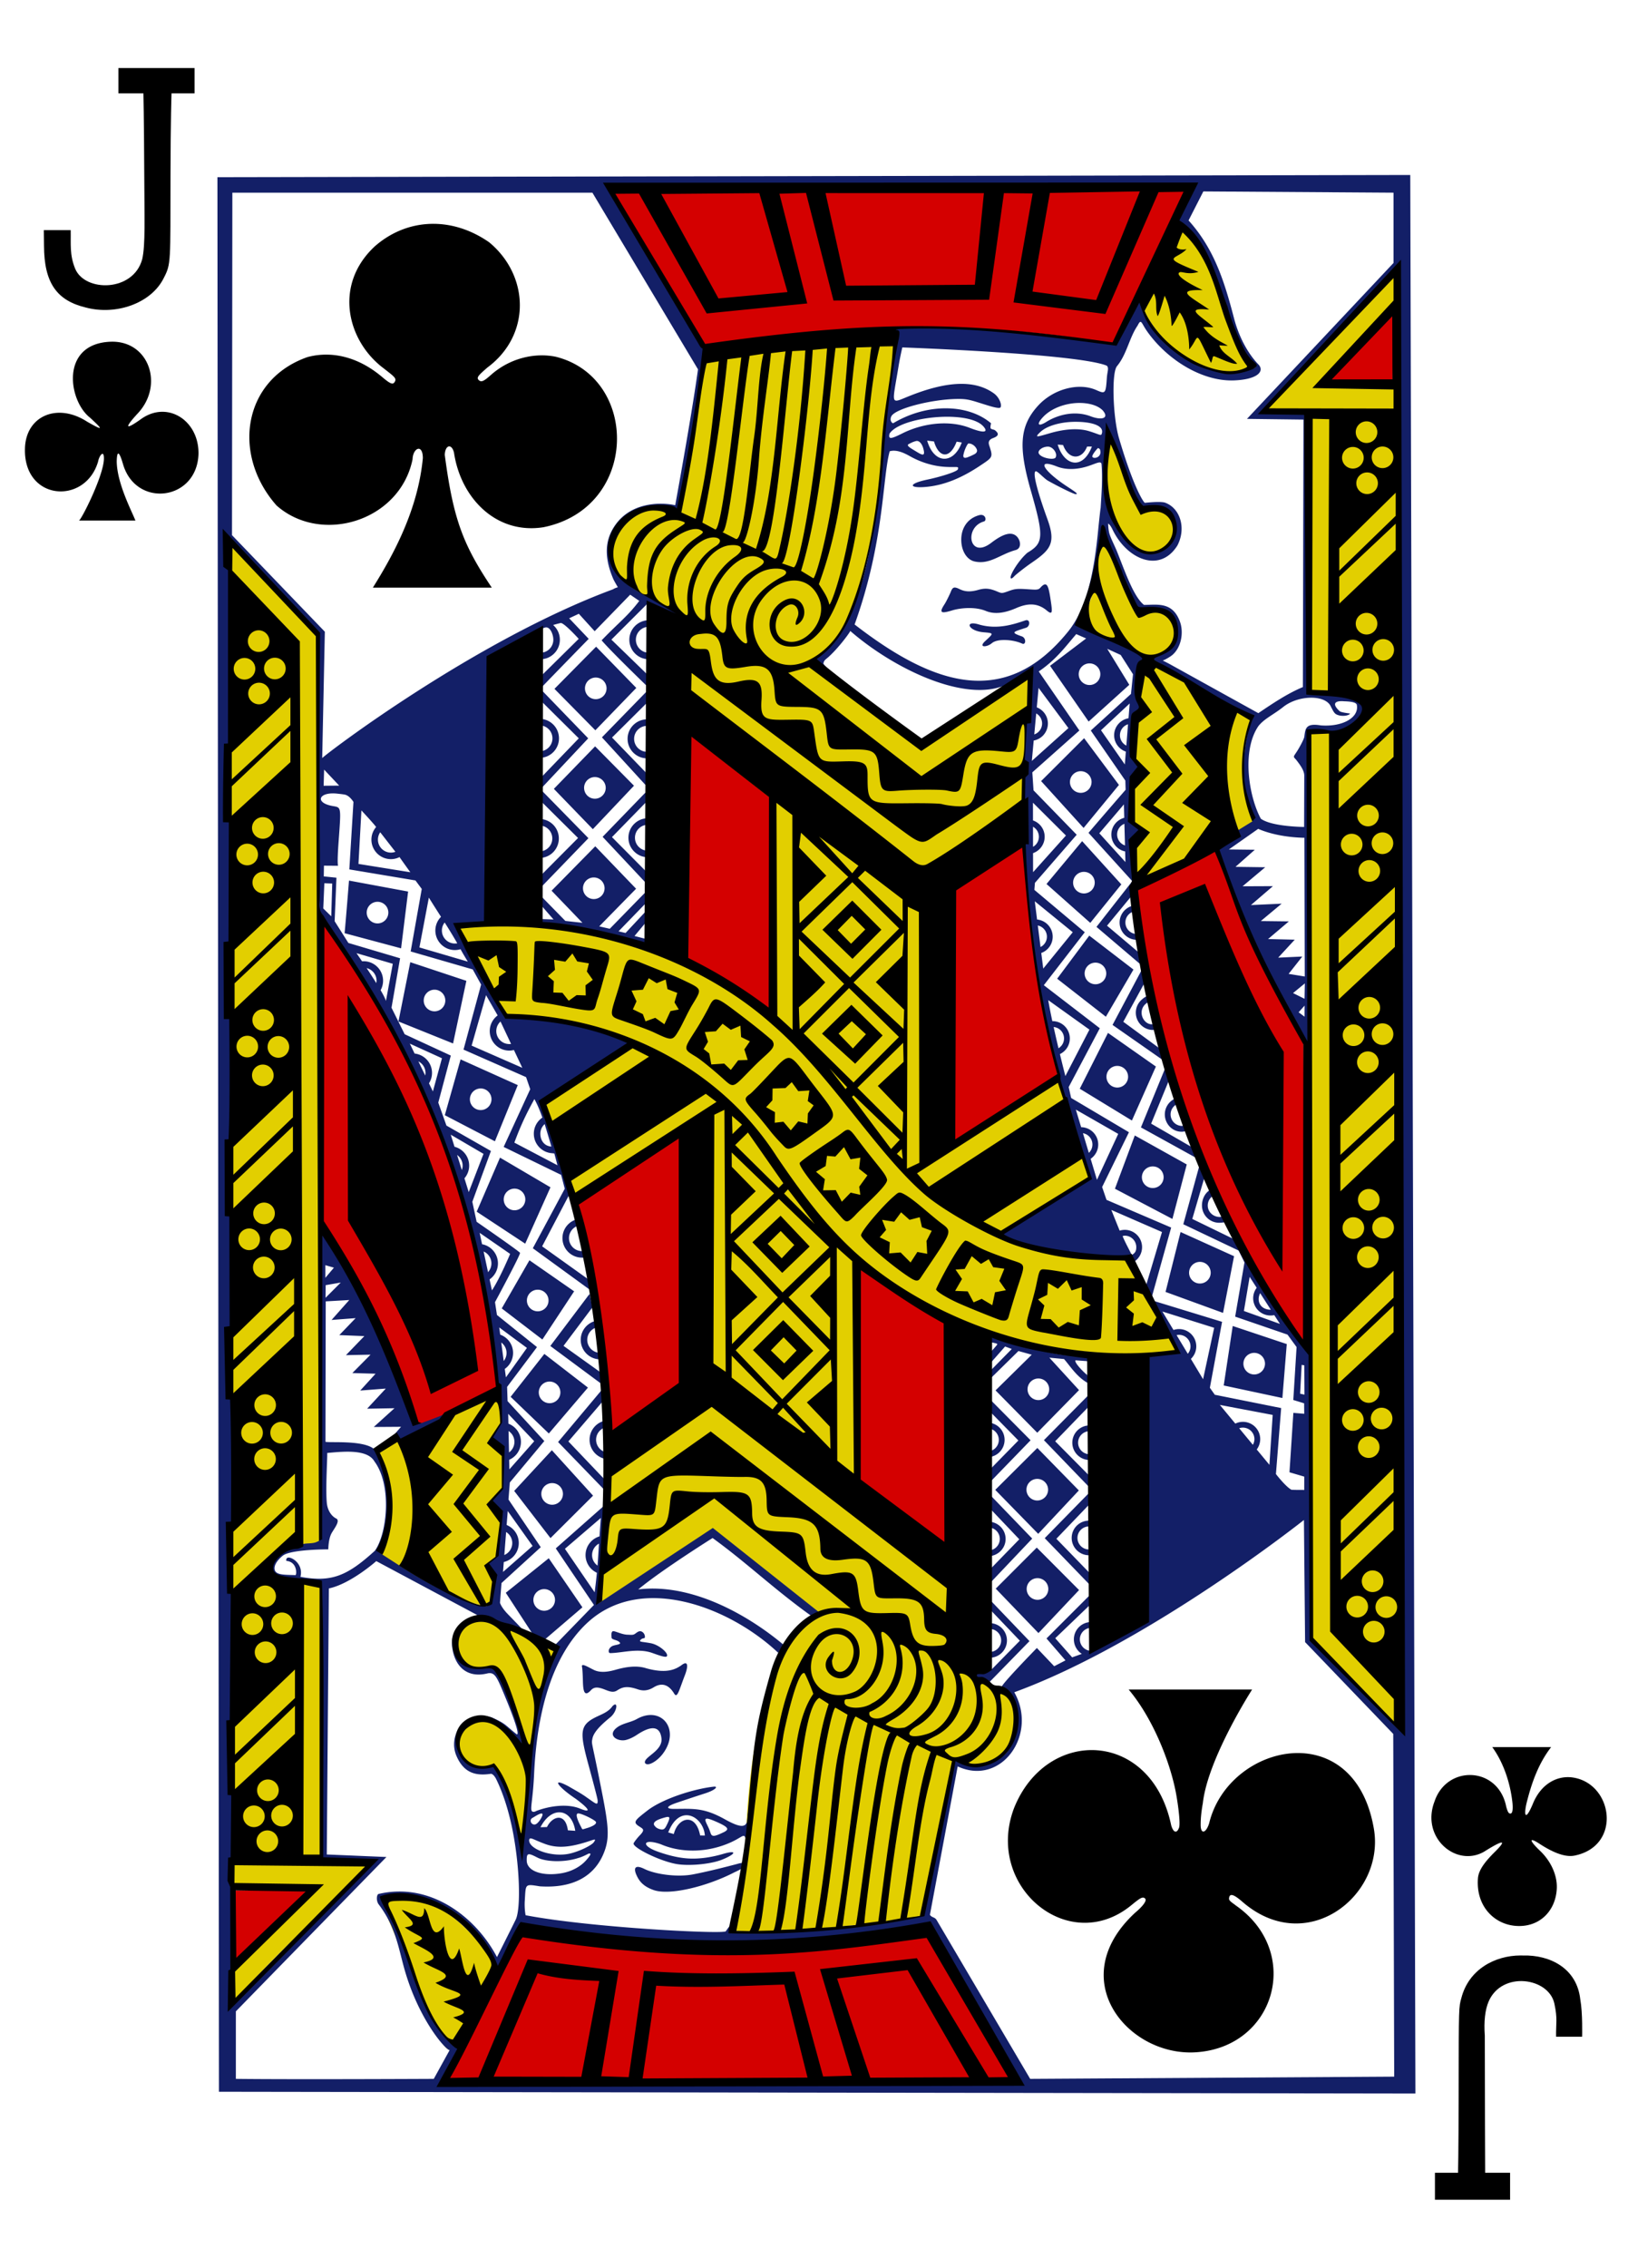 <svg clip-rule="evenodd" fill-rule="evenodd" stroke-linejoin="round" stroke-miterlimit="2" viewBox="0 0 934 1300" xmlns="http://www.w3.org/2000/svg"><g fill-rule="nonzero"><path d="M258.663 1174.5c-3.569 5.1-19.021-30.45-28.941-57.4-4.879-13.25-11.393-24.16-8.7-27.64 7.065-7.14 25.36-.75 38.665 9.45 14.215 10.91 24.25 26.95 24.25 26.95zm-124.704-26.36l-.435-19.84c12.247-11.01 29.727-26.93 47.531-47.48l-46.195.29-3.628-17.25-.487-753.833s50.639 52.411 51.941 52.428c.755.008.085 312.975.367 522.256.414.986-26.688.372-28.468 14.066-1.174 9.045 29.403 7.798 29.889 8.4-.068 94.073-1.37 161.613-.713 161.613 23.209 0 28.084.91 28.084.91-26.188 27.06-53.401 49.19-77.886 78.44zm165.017-96.85c-4.081-8.12-10.582-39.33-15.555-38.58-22.842 7.56-30.201-26.107-6.57-27.84 8.952-.653 18.945 10.992 24.553 25.48 2.694 7.59-.085 43.98-2.428 40.94zm5.148-46.81c-6.736-10.991-13.186-51.129-25.458-48.854-11.21 2.544-18.377-7.261-17.284-15.849 5.745-24.127 46.81-1.204 57.584 4.354-5.34 12.114-12.887 42.319-14.842 60.349zm-86.12-110.113c-2.932-1.204 4.568-13.314 4.64-27.268.09-15.819-7.124-33.282-6.27-35.822 26.875-21.057 63.406-43.749 70.052-31.686 6.83 51.317 3.3 79.844-4.367 118.155l-5.062 2.647s-8.491-1.597-14.791-4.845l-33.095-16.626zm432.232-387.351c-4.973-39.528-1.362-101.039 5.698-125.378 2.707-8.239 53.883 25.842 57.968 28.382 3.829 2.377 5.673 2.019 3.36 12.417-2.672 12.008-2.258 26.137 1.524 42.221 1.417 6.006 2.514 8.337-1.255 10.97-3.919 2.737-65.993 35.383-67.295 31.388zm-24.28-164.056c1.059-2.536 5.285-32.126 6.595-32.241 4.286-.371 10.573 28.98 21.505 38.665 20.648-2.382 23.064 11.585 19.03 18.338.994 2.963-6.668 9.404-13.831 8.785-17.795-6.941-41.794-13.083-33.299-33.547zm-276.073-24.097c-5.822-4.097 5.221-33.589 36.651-26.823 13.514-25.446 14.252-82.829 20.788-86.385 9.835-3.632 110.109-31.451 107.125-7.201-3.206 26.035-8.379 151.472-46.144 182.292-3.795 4.503 59.757 47.467 59.757 47.467s67.021-41.713 63.188-41.094c-1.652.448-2.954 35.485-3.94 92.142-.943 54.69 7.06 93.837 23.721 151.681-2.118 7.001 12.759 41.986 29.398 76.673 18.854 39.335 44.38 79.046 44.38 79.046-43.872-14.769-84.177-9.019-133.368-25.906l-2.412 194.393s25.467 13.288 30.375 19.396c2.404 2.989 2.673 7.146 2.946 10.915 1.063 14.681-11.355 32.141-34.956 26.381-7.406 25.89-18.026 86.78-18.432 86.76-36.04 4.85-72.566 10.07-109.076 8.11 0 0 5.46-19.55 7.556-48.95.759-10.71 1.302-22.25 2.561-34.51 4.614-45.192 17.915-94.542 39.386-97.709-4.238 1.682-54.484-41.636-61.335-44.735-28.25 14.735-65.37 39.454-65.37 39.454s4.888-35.805 5.11-73.33c.234-40.223-2.609-84.681-3.881-96.249-9.736-66.283-36.834-126.611-58.719-171.752-8.793-18.137-21.945-47.16-21.945-47.16 32.271-3.713 68.806-1.95 125.822 15.073 0 0-3.206-196.19-3.223-195.102.517 1.751-14.658-6.245-28.553-15.068-7.448-4.729-6.684-17.301-7.41-17.809zm284.563-43.983c.235-1.994 1.153-24.156 1.153-24.156 8.925 10.458 16.127 41.123 17.902 40.607 0 0 11.462-1.801 15.022 1.993 11.632 12.367.2 26.974-11.423 24.242-11.56-2.971-24.263-22.726-22.654-42.686zm118.565 665.17s-3.039-346.232-2.979-520.626c12.439-2.028 25.317 6.24 36.953-11.445-6.159-12.758-23.742-8.874-36.966-11.448l-.124-160.79s-22.064-.384-22.081-1.832c-.022-1.327 11.371-12.046 32.924-34.567a831.207 831.207 0 0 0 9.77-10.437c10.873-11.849 28.148-31.587 28.967-30.793 6.775 5.749 6.07 15.093-25.398 44.312-22.94 21.296-23.823 19.875 1.55 19.516 24.194-.439 27.267-2.454 23.874 6.254.055 3.556 2.813 6.33 2.164 6.885-.704.602.158 756.429.158 756.429zm-73.906-806.419c.162.444 3.338 1.648 6.748 5.421 13.95 22.833 21.185 51.766 32.143 71.726-22.692 10.078-54.173-12.298-61.771-31.865-9.22-24.635 17.766-58.856 22.88-45.282z" fill="#e2cf00"/><path d="M124.739 101.574l.88 1097.526 686.419 1.01-2.954-1099.795zM352.03 332.322c.927 1.772 2.446 4.32 2.446 4.32s-1.652.427-2.809 1.183c-79.43 29.376-165.332 94.831-166.817 96.756l1.515-72.451-53.264-55.351.201-196.326h206.567l60.58 101.281c-3.637 26.534-13.075 77.894-13.075 77.894-5.562-1.345-24.318-3.108-34.452 11.423-4.836 6.928-7.414 16.374-.892 31.271zm387.262 225.955l7.846-9.937-13.831.632 9.498-10.3-15.307-.355 11.935-10.129-16.106-.188 11.97-9.967-17.63.798 12.627-10.842-17.425.072 12.998-10.906-17.053-.235 11.081-9.796-14.884-.175 16.827-11.811c7.179 3.137 16.822 4.921 26.521 5.126l.2 79.52zm12.063-137.889c39.335.133 47.749-20.878.209-24.22 0 0-3.718-104.269-2.65-147.429.008-5.272.503-11.193.503-11.193l-25.897-.661s69.424-74.923 75.964-81.019c5.933 251.849 5.669 836.585 5.669 836.585l-53.047-53.063-.58-165.336c-17.753-17.984-27.925-44.215-38.494-61.204l-29.01-14.09 6.821-23.303-2.919-6.625-9.054 32.971 31.733 15.077 3.359 6.817-5.34 31.067 30.026 10.3 5.207 7.141-1.882 30.338 6.211 1.903.064 6.011-6.237-.525-2.228 34.059 8.482 2.488-.017 7.692c-.009-.136-4.943.026-7.372-.183-3.347-1.81-8.866-8.986-8.866-8.986l3.001-37.824-38.068-7.628-2.834-4.008 7.005-37.803-39.972-12.225c4.102 10.091 9.541 19.533 14.07 29.466-5.494 1.588-11.227 1.947-16.78 3.138-1.503 51.074.23 104.214-1.354 152.248-32.172 2.318-17.078-.742-31.067-.529-5.476 0-9.92 4.444-9.92 9.916 0 3.5 1.814 6.574 4.551 8.341l-5.541 1.981-9.694-10.967 20.263-19.43-.124-5.584-25.159 25.155 10.893 12.567-6.479 3.36-9.938-10.463s-21.385 21.881-20.058 22.282c.666.201 1.853 1.302 2.655 2.429 15.226 32.868-5.549 48.578-30.666 39.478-6.381 30.25-12.472 57.55-17.497 88.88-18.764 7.09-107.035 11.18-108.004 9.56 0 0-2.237-2.13-2.335-3.2.401-1.4-2.531 2.92-2.531 2.92 0 1.86-76.942-1.92-114.886-9.15 0 0-.777-3.64-.465-8.44.623-9.62-.124-9.53 8.639-8.13 17.895 1.19 31.776-4.95 37.295-20.69 3.095-8.82 1.644-16.76-3.077-40.35-4.576-22.906-4.627-20.438-4.085-23.533.64-3.641 4.567-7.696 10.202-12.268 4.247-3.449 4.674-9.959 1.255-6.356-2.352 3.432-6.497 4.657-10.202 6.578-8.708 4.559-8.418 8.955-3.274 27.769 2.407 8.83 4.934 18.34 5.019 19.45.257 3.45-.994 2.04-6.18-1.52-3.321-2.43-7.15-4.43-10.561-6.44-10.42-5.55-5.805.53 4.226 7.2 7.888 5.85 9.199 8.37 2.39 5.58-7.013-2.87-17.074-1.63-24.95 1.33-1.549.86-2.689.76-2.937-.65-.345-2.2.999-7.74 1.584-20.52 1.468-32.331 9.084-66.788 30.593-86.701 30.786-28.501 81.377-9.16 109.452 17.245l3.031-4.614c-18.846-15.815-51.506-35.545-83.315-31.712 13.301-11.094 42.639-29.466 42.639-29.466 20.118 14.59 34.96 29.146 57.046 44.949l3.846-2.553-60.751-48.167-65.447 43.151s2.719-41.392 3.744-56.525l-28.399 25.096 21.902 32.42-23.217 23.878s3.923-.55-.363 6.822c-6.535 13.249-10.479 34.597-13.497 56.277.585 16.2-3.406 34.11-4.636 48.37-2.151-13.36-4.682-20.38-9.63-32.5-4.546-11.68-6.322-11.59-11.444-9.89-27.767 2.33-15.196-51.231 17.617-16.195 1.438 1.482 3.816 3.305 3.922 2.95.683-2.147-8.708-30.358-12.34-36.864-3.842-6.868-3.872-7.837-9.575-7.252-10.671 1.101-14.282-2.698-15.367-13.933 1.422-21.236 24.404-12.264 39.122-5.737 1.336 1.02-6.902-7.5-9.847-10.505-4.009-4.081-4.658-6.698-4.658-6.698l.867-11.273 22.526-20.562-18.518-27.34.773-9.776 19.789-23.737-21.087-22.889-.264-8.157 17.142-22.807-22.969-18.415-1.114-7.346s14.744-27.281 14.351-28.271c-.337-.837-24.895-17.792-24.895-17.792l-2.467-11.474 10.667-29.12-25.522-14.574-4.678-13.151 7.184-26.978-26.47-12.225-7.551-15.196 4.922-28.353-29.667-8.784-7.876-12.465 1.033-24.933-7.269-.751.107-6.151 8.093.06s-.628-.918.264-13.237c1.516-20.942 1.661-20.135-3.338-21.006-10.539-1.831-8.123-8.303 2.647-7.103 1.656.183 3.052.324 4.23.546 2.835.534 5.024 4.209 5.024 4.209l-2.369 38.674 37.944 6.334 3.607 4.858-6.36 35.844 35.617 10.3 4.798 8.682-10.095 37.278 35.895 15.785 2.373 6.92-15.239 33.09 32.988 16.025 2.062 7.935-18.317 34.119 38.029 27.665s-1.016-2.706-2.531-7.223l-30.154-21.535 15.278-29.12s1.216 2.125 2.51 1.677c-.765-4.857-1.371-9.745-1.721-14.53l-15.563-40.556 50.353-33.855c-21.574-12.989-48.799-12.554-73.788-17.424 0 0-1.097-3.479-2.975-6.599-7.269-11.658-13.813-26.487-21.919-41.786 5.976-2.817 8.558-2.454 14.978-3.709 0 0 16.217-101.615 28.92-151.267 0 0 1.959.589 2.916.619 6.172 0 11.171-5.016 11.171-11.193 0-3.372-1.503-6.39-3.864-8.439 1.383-.393 2.843-.785 4.389-1.152 2.04-.03 10.304 9.088 10.304 9.088l-21.228 20.924-.124 6.92c8.469-8.815 27.076-27.844 27.076-27.844l-11.209-11.782 5.545-2.591 9.083 10.001 20.379-20.946 5.22 3.56c-6.864 9.016-11.333 11.953-21.607 22.607 5.365 6.352 26.162 26.389 26.162 26.389l-.06-6.92-20.498-19.875 19.935-19.891 1.152-1.319s15.824 6.842 16.831 6.825c-6.727-5.532-18.811-10.274-25.372-15.059-29.74-17.536-1.49-53.819 25.944-44.812.777 2.924 15.12-76.537 13.506-80.916 1.452-12.302 1.772-10.569-2.497-17.617-12.763-29.428-50.028-85.12-50.028-85.12l335.278-2.143c-3.491 6.808-7.009 12.332-9.655 20.28 0 0 18.837 19.627 25.727 45.431 3.85 14.398 9.374 27.874 19.059 37.457.15.346-.341.773-.93 1.174-26.508 9.344-56.717-13.271-66.006-39.075l-15.209 24.796c6.868.777-101.247-12.268-127.773-8.972 2.348.465 5.123 2.411 3.56 9.856-2.702 12.827-7.512 59.193-7.512 59.193-5.328 45.115-9.443 101.806-39.212 120.554 0 0 4.559 4.854 8.49 7.329.099-.064-3.504-3.701-3.619-4.127.017-1.311.764-2.143 1.639-2.835 6.305-5.114 14.001-15.708 13.719-15.986 24.57 21.335 63.022 39.703 86.192 32.075 9.143-1.917 13.203-10.732 18.056-3.582-6.296 38.811-5.869 81.501-3.419 115.031 3.786 74.739 20.289 117.566 36.642 170.514-8.409 2.967-51.565 31.895-51.565 31.895-.26 3.684 52.06 15.692 72.584 13.562 0 0 4.23 4.115 4.243 3.244-.116-.226-.265-.525-.41-.811a9.913 9.913 0 0 0 5.105-8.683c0-5.472-4.422-9.916-9.895-9.916a9.864 9.864 0 0 0-2.953.449c-2.587-6.326-4.781-11.863-4.781-11.863l29.065 12.652-9.477 31.793 3.181 7.06 11.555-41.405-37.095-15.888-2.514-7.346 15.389-31.409-33.172-19.648-1.4-6.254 17.851-33.718-32.117-24.668 23.495-30.358-28.92-24.285.324-4.025 23.96-27.584-24.771-25.462-.687-10.3 26.999-24.003-23.315-33.854c9.715-6.527 15.149-13.975 21.514-21.394l5.685 2.488-20.702 15.687 22.124 31.955 23.332-21.065-12.648-20.626 7.705 3.504 7.069 11.047-1.157 11.295-23.055 20.985 19.82 28.698.162 5.263s-12.324 14.159-21.296 24.69l25.116 27.703-20.54 26.209 25.842 21.996-.722-6.595-19.068-16.088 14.629-17.732c1.05-10.68-1.268-29.018 4.192-37.064-8.819-8.636-4.218-29.432.124-36.173-8.435-9.975-3.616-31.873 1.767-32.8-6.437-8.063-3.88-24.408 1.502-29.726 1.716-.918-22.969-9.822-38.545-20.52 12.959-24.113 9.941-46.801 14.026-54.975 5.609 16.178 12.785 33.389 18.983 45.777.653 1.284 2.032.994 4.085 1.033 25.757 2.292 23.302 23.52 3.991 28.954 0 0 39.267 29.248 59.172 32.488.205.517.055 1.208-.611 2.587-2.821 5.839-4.456 15.943-4.874 24.835-1.435 13.22 4.96 33.513 4.96 33.513l-8.153 5.037c-1.627 6.983-10.74 7.128-11.62 12.101 1.921 21.369 43.647 103.194 52.462 112.44 3.334-58.386-3.044-121.763.149-180.038zm-9.519 148.898l6.762-5.562-.163 8.836zm6.599 13.532l-3.406-2.54 3.432-3.808zM328.818 687.023a237.933 237.933 0 0 0 2.211 11.922c-4.807 1.255-8.341 5.614-8.341 10.809 0 6.172 5.015 11.188 11.188 11.188.883 0 1.729-.128 2.552-.32a362.963 362.963 0 0 0 4.756 15.379l2.266 1.618c-6.117-21.283 5.742-32.732-11.777-50.412-.264-.884-1.545-.636-2.855-.184zM690.369 109.74l109.115.713v40.27l-84.083 89.397 32.42.402-.346 153.341c-8.892 3.692-17.36 9.421-25.56 14.953l-51.143-28.288-3.684-1.883s1.413-.401 4.418-2.369c5.784-3.79 7.991-13.113 5.362-20.118-4.299-11.448-13.173-9.382-20.562-9.408-6.147-4.742-11.397-20.604-15.704-31.186-1.994-4.597-3.898-8.119-4.389-10.787-.461-2.463-.448-4.619-.448-4.619s.995.308 2.446 3.283c8.149 17.16 27.187 25.454 37.295 9.229 5.131-9.95 1.588-21.313-7.017-24.489-2.639-.974-11.598.059-11.598.059-.525.312-6.497-8.422-14.936-37.132-3.462-11.858-4.371-37.585-1.067-41.286 5.583-6.783 7.026-16.311 11.751-23.153 2.152-4.299 2.036-1.618 5.408 3.18 11.483 16.34 31.669 29.009 50.144 28.211 13.122-.568 17.168-5.045 14.069-8.823-7.201-7.355-11.905-17.676-14.27-26.717-5.498-21.036-11.324-39.805-26.102-56.158zm-55.393 99.898c1.378 1.306.29 3.313.038 6.941-.636 9.224-.837 9.331-6.134 7.005-10.159-4.457-24.536-.56-33.21 8.844-10.932 11.858-11.273 24.067-4.448 48.163 7.79 27.106 7.611 30.683-1.741 36.228-5.622 4.789-11.385 14.825-9.229 14.791.299 0 1.08-.607 1.724-1.332.641-.73 5.776-4.862 9.733-7.573 10.851-7.423 14.253-11.218 9.267-24.933-4.922-13.531-8.891-26.76-6.838-27.579.977-.393 4.725 4.012 7.039 5.34 4.746 2.723 14.756 7.76 15.99 7.752 1.695-.013-.12-1.23-5.003-4.431-13.066-8.58-18.415-16.353-5.805-11.436 6.753 2.634 13.894 1.097 17.928-.222 4.695-1.537 7.15-3.086 7.649-1.315.688 8.346.034 16.947-.486 25.335-.145.538-.781 6.249-1.417 12.669-2.382 24.387-6.549 44.931-17.258 58.164-35.853 44.274-76.652 31.37-122.48-4.068 17.096-47.356 15.918-84.262 20.139-99.284 3.957-1.191 8.593 1.132 11.474 2.749 6.382 3.633 13.647 5.818 20.622 6.194 6.493.354 7.62-.568 7.039 1.358-.448 1.481-10.915 4.554-17.326 5.886-11.654 2.429-10.8 5.122-.982 4.239 10.33-.935 20.302-5.037 30.879-12.068 7.321-4.87 7.594-4.879 5.626-10.991-.474-1.469-1.468-3.676 2.019-4.956 3.62-1.332 3.112-2.813 1.059-4.452-.508-.406-1.81-.5-2.335-.914-.645-.512.055-2.804.047-3.116-13.34-11.278-36.86-11.551-56.188.026-.969-.346-1.972-1.862-1.029-3.932 2.036-4.448 22.837-9.779 37.603-10.018 6.74-.107 8.054.747 18.197 3.846 4.17 1.276 6.501 1.605 6.876.973.867-1.443-.636-5.737-3.841-8.038-10.834-7.76-26.598-7.141-48.129 1.4-11.521 4.572-10.317 6.139-6.591-16.596 1.029-6.309 2.22-11.128 2.22-11.128s100.735 3.585 117.302 10.479zm-15.504 21.352c5.327.034 10.198 1.37 13.036 4.127 4.145 4.594-.209 6.024-6.8 3.522-8.439-3.201-18.03-1.379-25.466 3.24-4.764 2.962-5.788 1.374-1.772-2.877 4.858-5.139 13.225-8.063 21.002-8.012zm-76.6 7.914c9.288-.064 17.795 1.6 21.291 5.523 3.193 3.582.12 3.945-7.854.833-11.222-4.388-26.183-3.001-38.533 3.133-6.347 3.154-8.294 3.795-7.444.205 3.722-5.818 18.965-9.605 32.54-9.694zm74.295 2.894c8.853.021 16.37 2.049 14.978 6.676-.499 1.652-.939.653-7.265-1.293-6.33-1.947-14.411-1.213-22.525 1.152-7.577 2.207-9.028 2.711-5.626-.568 4.128-3.978 12.626-5.988 20.438-5.967zm18.026 4.448c8.96 13.809 10.544 34.059 20.076 45.029 17.642-3.282 25.991 13.306 11.145 24.349-7.543 4.191-16.746 1.037-23.507-10.036-6.45-10.552-8.226-16.938-8.431-23.635.581-14.057-.209-21.582.717-35.707zm-103.27 6.339l3.91.465c2.834 9.613 9.181 10.193 12.989.119l2.954.487c-4.486 12.345-15.751 12.853-19.853-1.071zm-6.049.179c1.631-.09 2.984 1.626 3.701 3.889 1.524 5.113-.205 4.469-3.739 2.305-3.582-2.177-6.335-3.616-4.278-4.491 1.55-.824 2.762-1.383 4.316-1.703zm33.551 3.278c1.353 1.674 1.657 2.958-.077 4.171-1.703.892-2.953 1.455-4.593 2.044-1.579.478-2.544.099-1.882-2.164.414-1.942 1.631-4.721 2.548-5.809 1.529-.274 3.168.806 4.004 1.758zm47.378-1.174l3.094.227c3.253 8.789 10.838 8.533 13.762.909l2.775-.022c-5.229 13.613-15.854 11.154-19.631-1.114zm-5.584 1.157c2.967-.004 5.857 4.269 4.231 6.454-1.644 1.371-8.965-.187-9.618-2.894-.251-1.63 2.416-3.556 5.387-3.56zm28.66.828c1.43.342 1.332 1.426 1.37 1.601.76 3.598-3.547 4.853-4.512 3.479-.529-.756 1.737-3.633 3.142-5.08zm-68.196 38.49c-7.243 2.032-10.62 8.294-10.159 15.282.367 5.652 3.304 10.258 7.598 11.231 8.648 1.959 14.642-4.077 23.473-6.514 3.821-.999 2.929-5.925.487-8.064-3.142-2.749-7.961-1.033-14.428 3.915-12.682 9.707-15.73-8.96-4.17-12.26 1.792-.508.969-4.64-2.801-3.59zm-375.04 429.919l4.934 1.417-4.926 5.839s.026-5.045-.008-7.256zm13.736 19.968l-10.155 11.427 13.8-1.037-9.361 9.724 14.364.576-10.556 10.919 14.116-.286-10.441 10.544 13.323.38-8.802 9.647 14.658-1.127-10.701 11.538 15.7-.278-11.897 10.762 15.657-.111-4.699 5.357 4.17 2.096c4.26-1.985 28.818-9.622 29.629-15.372-5.422-1.455-21.39 6.672-22.449 5.323-6.403-28.241-34.017-90.704-52.235-108.918l-1.238 176.661c-.431.401-.939.555-1.43.794-2.728 1.302-6.275.538-8.67 1.503-9.237-.478-24.668 14.953-16.605 18.013 4.214.931 27.563 4.931 27.627 6.092 2.856 51.163-1.767 102.593.363 157.203 6.527.97 27.865 2.19 27.865 2.19s-78.265 81.66-79.797 80.02c1.827-87.53.866-258.631-.666-259.267.013-5.131 1.806-15.943 1.806-15.943l-1.687-544.334s-.456-2.433-1.395-3.987c-1.605-2.655-1.725-3.338-1.84-11.495-.628-5.042.098-6.356.098-6.356l53.541 56.546.636 158.139s50.101 74.91 61.767 109.461c25.569 51.445 22.803 126.419 38.307 155.121.324 0 .636-.013.952-.038.375 4.183.422 5.861 1.028 6.514 1.17 9.357 2.429 22.141 2.429 22.141l-5.6 8.904 6.249 8.017.047 21.369-8.341 8.481 7.628 9.673-2.126 19.951-5.95 5.306 3.381 4.551s.563 7.192-.79 15.422c-.914 5.592-6.424 4.837-17.89-.99-16.238-6.155-32.864-17.173-45.691-25.479.764-10.39 13.63-34.081-4.277-60.209-6.617-4.956-25.838-3.138-27.52-3.885l.154-80.472m-.034-9.293l8.665-1.511-8.742 8.755zm412.63-401.706c-.713.081-1.593.742-2.732 2.023-1.2 1.353-3.125.982-8 .687-5.212-.316-6.539-.17-9.971 1.076-3.919 1.417-4.004 1.417-6.723.26-4.247-1.805-6.907-2.019-10.804-.909-4.794 1.358-7.816.986-10.77-.465-2.992-1.473-3.935-1.178-4.977 1.537-.435 1.139-2.561 5.562-3.543 7.064-3.193 4.883-2.425 5.699 4.273 3.641 4.597-1.413 13.075-2.309 19.384.303 4.798 1.989 10.518 1.353 17.347-1.618 5.989-2.608 11.906-3.431 17.647 1.396 3.342 2.813 3.163.683 2.305-5.139-.956-6.51-1.631-10.065-3.436-9.856zm-227.215 20.54c-6.172 0-11.188 4.999-11.188 11.171 0 6.177 5.016 11.193 11.188 11.193 2.929-2.434 4.444-21.916 0-22.364zm215.98.09c-6.809 2.313-16.161 5.408-26.696 2.318-8.277-2.523-6.296 3.696 2.693 4.473 6.25.542 5.831.538.952 5.101-4.106 3.842 1.037 3.565 3.846 1.174 3.313-2.821 12.307-2.087 17.382.222 2.228 1.012 2.476-3.201-.179-4.128-6.685-2.335-5.08-2.51 2.207-4.883 2.702-.615 2.804-5.302-.205-4.277zm-215.98 3.654c3.539 1.332 1.328 14.295 0 14.876-4.106 0-7.444-3.342-7.444-7.449 0-4.106 3.338-7.427 7.444-7.427zm-59.658.465c2.852-.973 4.858 3.765 4.858 6.962 0 4.107-3.321 7.449-7.427 7.449-5.025-4.9-5.938-10.364-.129-13.438a89.69 89.69 0 0 1 2.698-.973zm29.402 10.949l-23.895 24.165 23.456 23.759 23.494-24.284zm283.091 9.575c3.419 0 6.189 2.787 6.189 6.21a6.189 6.189 0 0 1-6.189 6.194c-3.428 0-6.211-2.77-6.211-6.194a6.216 6.216 0 0 1 6.211-6.21zm-283.291 8.114c3.428 0 6.194 2.788 6.194 6.211a6.187 6.187 0 0 1-6.194 6.194 6.19 6.19 0 0 1-6.19-6.194c0-3.423 2.771-6.211 6.19-6.211zm254.042 5.929l17.122 23.051-20.989 18.82 1.076-11.696c4.631-.836 8.136-4.904 8.136-9.775 0-4.23-2.651-7.824-6.373-9.25zm-285.105 1.277l-.243 6.27 21.573 21.373-21.351 22.159.179 6.134 26.572-28.293zm60.977.017l-26.371 27.059 25.437 27.788.324-7.043-19.973-20.643 20.361-20.216zm380.526 4.332c5.374-.008 9.972 1.755 11.376 5.264 1.101 1.967 1.69 3.675 3.3 4.409 3.133 1.434 7.38.448 7.589-.606.367-.004-4.998-.512-5.912-1.336-4.196-3.778-3.487-6.16 2.472-5.686 1.916.085 7.274.167 7.397 2.262 1.191 7.231-8.426 12.529-20.737 11.56-8.78-1.451-8.819 1.934-9.429 6.616-.388 1.541-1.737 4.026-2.839 5.993-3.099 5.562-4.123 4.785-1.959 6.941 2.096 2.736 4.819 6.138 4.777 9.327l-.094 29.338s-18.419-.081-24.818-4.708c-6.702-12.23-11.261-38.605-1.417-53.085 3.445-4.336 8.482-6.407 14.287-11.008 4.473-3.543 10.637-5.272 16.007-5.281zm-104.124 3.3l-.666 8.478c-4.674.798-8.256 4.853-8.256 9.753 0 4.35 2.818 8.034 6.715 9.374l-.581 7.364-13.668-19.61zm-53.627 5.724a6.566 6.566 0 0 1 3.381 5.75 6.6 6.6 0 0 1-4.495 6.275zm-284.964 3.099c-9.455 4.909-6.207 23.939 0 22.364 6.172 0 11.171-5.02 11.171-11.193 0-6.176-4.999-11.171-11.171-11.171zm61.724.282c-6.172 0-11.192 4.999-11.192 11.171 0 6.177 5.02 11.192 11.192 11.192 8.209-2.582 3.56-21.996 0-22.363zm275.915 2.834l-.969 12.204a6.588 6.588 0 0 1-3.658-5.912 6.583 6.583 0 0 1 4.627-6.292zm-337.639.628a7.422 7.422 0 0 1 7.427 7.427c0 4.107-3.321 7.449-7.427 7.449-2.45.482-4.008-13.591 0-14.876zm61.724.282c4.977.405.845 13.074 0 14.876-4.106 0-7.449-3.343-7.449-7.449s3.343-7.427 7.449-7.427zm250.726 7.064l-24.673 24.587 24.37 26.859 20.276-24.652zm-280.555 4.674l-23.657 24.366 22.359 23.114 23.601-24.916zm-155.467 13.335l8.639 9.169-8.921.082zm434.097.914c3.419 0 6.193 2.787 6.193 6.211a6.193 6.193 0 0 1-6.193 6.194 6.194 6.194 0 0 1-6.198-6.194c0-3.424 2.774-6.211 6.198-6.211zm-278.754 3.359c3.419 0 6.211 2.771 6.211 6.194 0 3.419-2.792 6.211-6.211 6.211-3.428 0-6.189-2.792-6.189-6.211a6.184 6.184 0 0 1 6.189-6.194zm30.581 7.244l-26.15 27.016 25.253 26.897.346-6.373-20.233-20.362 20.519-21.005zm-61.486.043l.265 6.838 20.985 20.805-22.061 22.18.897 5.972 27.114-28.049zm282.233 7.406l18.923 18.82-18.859 21.006-.017-10.906a9.946 9.946 0 0 0 6.676-9.391c0-4.35-2.805-8.017-6.698-9.348zm52.179.969l.201 7.692c-4.256 1.118-7.41 4.969-7.41 9.574 0 4.781 3.406 8.777 7.914 9.712l.162 6.091-14.979-16.511zm-437.456 3.462s6.313 6.736 8.456 9.493c-1.677 1.951-2.715 4.469-2.715 7.244 0 6.172 5.02 11.192 11.193 11.192 1.78 0 3.444-.435 4.938-1.174 1.149 1.704 6.194 8.683 6.194 8.683l-29.752-4.777zm164.384 4.473c-6.168 0-11.188 4.995-11.188 11.171 0 6.173 5.02 11.193 11.188 11.193 11.231-2.288 9.016-21.826 0-22.364zm-62.292.423c-6.172 0-11.188 4.998-11.188 11.175 0 6.173 5.016 11.188 11.188 11.188 6.177 0 11.171-5.015 11.171-11.188 0-6.177-4.994-11.175-11.171-11.175zm335.642 2.774l.35 12.405a6.61 6.61 0 0 1-4.516-6.271 6.59 6.59 0 0 1 4.166-6.134zm-273.35.547c7.236 2.634 5.029 15.367 0 14.876-4.102 0-7.444-3.342-7.444-7.449 0-4.106 3.342-7.427 7.444-7.427zm-62.292.427a7.419 7.419 0 0 1 7.428 7.427c0 4.107-3.321 7.445-7.428 7.445-4.106 0-7.448-3.338-7.448-7.445 0-4.111 3.342-7.427 7.448-7.427zm283.21.708a6.564 6.564 0 0 1 3.377 5.746 6.613 6.613 0 0 1-3.355 5.767zm-374.502 3.176l8.703 11.192a7.423 7.423 0 0 1-2.569.466c-4.107 0-7.449-3.343-7.449-7.449 0-1.567.486-3.014 1.315-4.209zm402.692 5.08l-20.442 24.566 25.112 22.282 17.809-22.056zm-279.325 2.954l-25.065 25.458 17.701 18.397-9.796-1.071-14.163-14.453-.325 4.797 7.709 8.824-8.225-.282 1.438 3.825c20.306.567 39.634 6.543 59.338 10.453l1.2-2.655-7.308-1.869 6.907-8.256-.077-6.275-11.944 12.789-4.046-.93 16.912-17.446-1.131-5.323-20.801 21.292-6.058-1.375 21.151-21.573zm280.358 14.65c3.424 0 6.19 2.77 6.19 6.193a6.187 6.187 0 0 1-6.19 6.194c-3.427 0-6.21-2.77-6.21-6.194 0-3.423 2.783-6.193 6.21-6.193zm-281.203 3.218a6.186 6.186 0 0 1 6.189 6.194 6.187 6.187 0 0 1-6.189 6.194 6.194 6.194 0 1 1 0-12.388zm-140.446 1.784s-1.61 20.366-2.515 30.171l32.399 8.665 4.03-32.544zm-14.134 1.537l4.516.162-.563 18.778-4.58-4.491zm59.949 8.234s3.261 5.238 6.983 11.013a11.098 11.098 0 0 0-3.24 7.85c0 6.177 5.016 11.193 11.193 11.193 1.131 0 2.228-.171 3.257-.487 1.455 2.749 4.17 7.124 4.17 7.124l-27.767-8.136zm347.623 2.088l21.791 17.749-16.933 20.843-1.136-8.947c3.821-1.379 6.557-5.033 6.557-9.327 0-5.156-3.94-9.378-8.964-9.856zm-377.047.303a6.19 6.19 0 0 1 6.19 6.193c0 3.42-2.771 6.211-6.19 6.211-3.428 0-6.219-2.791-6.219-6.211 0-3.423 2.791-6.193 6.219-6.193zm435.655 1.963c-5.481 0-9.941 4.418-9.941 9.895s4.46 9.937 9.941 9.937c2.164 1.588 2.758-17.027 0-19.832zm0 3.317c.589 2.954 1.302 13.89 0 13.194-3.645 0-6.62-2.975-6.62-6.616s2.975-6.578 6.62-6.578zm-397.143 6.599c2.471 3.906 5.049 8.115 7.222 11.918a7.233 7.233 0 0 1-1.374.124c-4.107 0-7.449-3.342-7.449-7.449 0-1.741.597-3.329 1.601-4.593zm340.272 1.699c2.984.632 5.225 3.266 5.225 6.437 0 2.583-1.502 4.824-3.667 5.908zm29.531 5.81L606.5 561.048l27.951 21.795 15.828-27.037zM204.52 546.394l20.826 6.091-3.927 21.309c-.337-1.242-1.494-3.492-3.056-6.173a11.09 11.09 0 0 0 1.413-5.421c0-6.176-4.995-11.171-11.167-11.171-.303 0-.602.017-.892.039a726.103 726.103 0 0 0-3.197-4.674zm30.862 5.182l-6.779 33.978 31.323 12.609 7.637-35.903zm393.097.26a6.189 6.189 0 0 1 6.189 6.194 6.19 6.19 0 0 1-6.189 6.194c-3.428 0-6.215-2.771-6.215-6.194 0-3.424 2.787-6.194 6.215-6.194zm-418.133 3.138a7.427 7.427 0 0 1 5.686 7.226c0 .461-.06.914-.141 1.353a344.763 344.763 0 0 0-5.545-8.579zm444.718.926l-16.793 31.639 28.553 19.934-1.955-6.761-20.421-14.975 11.871-21.761zm-405.775 11.44c3.419 0 6.189 2.791 6.189 6.211a6.189 6.189 0 0 1-6.189 6.193 6.19 6.19 0 0 1-6.198-6.193c0-3.42 2.77-6.211 6.198-6.211zm29.56 3.159l6.659 11.593c-2.745 2.036-4.533 5.289-4.533 8.968 0 6.173 5.02 11.188 11.196 11.188.918 0 1.815-.132 2.668-.341l4.82 10.219-29.087-12.729zm382.699.098c-2.604-.602-5.106 1.063-6.886 2.783a9.867 9.867 0 0 0-3.03 7.133c0 5.476 4.443 9.92 9.916 9.92 7.483-1.814 3.462-19.03 0-19.836zm-60.166 2.732l23.639 16.899-13.809 26.632s-1.383-5.379-3.133-12.605c3.355-1.592 5.686-5.003 5.686-8.969 0-5.472-4.444-9.916-9.916-9.916h-.12c-.926-4.337-1.758-8.516-2.347-12.041zm60.166.589c4.102 1.255 2.719 12.771 0 13.194-3.603.563-6.6-2.954-6.6-6.599a6.601 6.601 0 0 1 6.6-6.595zm-374.396 11.657l6.048 12.849a7.427 7.427 0 0 1-1.029.081c-4.11 0-7.448-3.338-7.448-7.445 0-2.172.939-4.127 2.429-5.485zm317.329 3.155a6.58 6.58 0 0 1 5.967 6.556c0 2.387-1.289 4.465-3.18 5.626a719.36 719.36 0 0 1-2.787-12.182zm31.182 3.381l-16.191 31.997 29.91 18.231 13.762-30.943zm-400.546 6.151l18.436 8.379-5.199 19.025-2.245-4.657a11.122 11.122 0 0 0 1.741-5.95c0-5.767-4.371-10.51-9.98-11.107zm29.125 9.028l-9.05 31.993 28.741 14.957 13.113-32.198zm-24.203 1.152a7.422 7.422 0 0 1 4.068 6.617c0 .508-.064.998-.162 1.477zm400.947 2.591a6.22 6.22 0 0 1 6.211 6.211c0 3.424-2.788 6.194-6.211 6.194a6.193 6.193 0 0 1-6.194-6.194c0-3.423 2.775-6.211 6.194-6.211zm27.293 1.768l-13.715 33.487 31.498 17.377-2.369-6.104-23.281-13.437 9.98-24.242zm-392.503 11.162a6.19 6.19 0 0 1 6.193 6.194 6.19 6.19 0 0 1-6.193 6.193 6.193 6.193 0 1 1 0-12.387zm402.407 4.96c-5.477 0-9.916 4.439-9.916 9.916s4.443 10.117 9.916 9.916c9.954-.226 4.874-19.913 0-19.832zm-371.601 1.114c1.883 3.407 3.296 6.967 4.589 10.625a11.143 11.143 0 0 0-4.913 9.25c0 5.946 4.657 10.821 10.522 11.171.222.013 1.251.158 1.251.158l1.78 6.74-24.724-12.972c3.462-9.31 6.428-15.764 11.495-24.972zm371.601 2.203c2.889 1.212 3.666 12.827 0 13.198a6.599 6.599 0 1 1 0-13.198zm-60.961 3.846l24.314 13.924-12.208 26.329-3.62-12.059c2.621-1.789 4.35-4.785 4.35-8.2 0-5.434-4.375-9.848-9.796-9.916zm-304.736 8.298l3.867 12.87c-3.931-.196-6.352-3.364-6.352-7.342 0-2.203.965-4.166 2.485-5.528zm308.804 5.221c3.095.542 5.447 3.227 5.447 6.475 0 1.895-.79 3.594-2.066 4.798zm-362.695.849l18.798 10.992-8.477 21.936-2.467-7.914c1.682-1.959 2.715-4.495 2.715-7.282 0-5.216-3.578-9.575-8.401-10.808zm392.448.448L639.65 681.44l32.971 17.322 8.229-31.246zM262.24 662.094a7.442 7.442 0 0 1 3.171 6.092 7.32 7.32 0 0 1-.461 2.548zm24.626 1.516l-13.378 30.986 27.827 18.333 14.492-32.3zm374.52 5.041a6.185 6.185 0 0 1 6.189 6.19 6.186 6.186 0 0 1-6.189 6.193 6.192 6.192 0 1 1 0-12.383zm32.612 13.617c-2.779 1.776-4.423 5.229-4.423 8.763 0 5.477 4.44 9.951 9.921 9.916 1.216-.008 2.313-.132 3.291-.358 2.856-3.829-1.195-18.496-8.789-18.321zm-398.817-.888a6.187 6.187 0 0 1 6.194 6.194c0 3.419-2.766 6.211-6.194 6.211-3.419 0-6.19-2.792-6.19-6.211a6.19 6.19 0 0 1 6.19-6.194zm405.779 15.952c-.41.218-.897.324-1.464.299-3.641-.171-6.6-2.954-6.6-6.6 0-2.074.957-3.927 2.455-5.135 5.699-4.273 6.535 12.294 5.609 11.436zm-369.15 5.276c1.14 5.084 2.399 9.912 3.628 14.411a7.499 7.499 0 0 1-1.562.179c-4.107 0-7.445-3.338-7.445-7.444a7.427 7.427 0 0 1 5.379-7.146zm345.497 3.645l-8.618 34.341 32.988 12.021 6.313-32.501zm-402.133.461l17.501 12.085s-5.66 13.642-10.445 20.925l-1.353-6.314c2.894-2.023 4.798-5.365 4.798-9.169a11.164 11.164 0 0 0-9.11-10.987zm370.144 1.644a6.566 6.566 0 0 1 6.578 6.573c0 2.391-.717 3.377-2.616 4.534-1.443-3.257-3.441-6.484-5.238-10.864.538-.141.692-.243 1.276-.243zm-367.86 9.066a7.429 7.429 0 0 1 4.469 6.817 7.412 7.412 0 0 1-1.942 5.02zm26.286 5.016l-15.884 27.605 23.311 17.83 18.219-27.626zm384.658.931c3.427 0 6.189 2.791 6.189 6.215a6.184 6.184 0 0 1-6.189 6.193c-3.428 0-6.211-2.77-6.211-6.193 0-3.424 2.783-6.215 6.211-6.215zm28.535 8.584l4.047 6.27a9.86 9.86 0 0 0-2.023 5.972c0 5.477 4.465 9.916 9.937 9.916a9.95 9.95 0 0 0 2.16-.222l3.265 5.037-20.685-7.406zm-408.438 7.363a6.194 6.194 0 1 1 0 12.388c-3.419 0-6.211-2.771-6.211-6.194 0-3.424 2.792-6.194 6.211-6.194zm414.466 1.985l6.112 9.493h-.179c-5.78-.111-8.221-4.866-5.933-9.493zm-384.735.427l-22.504 29.85 29.854 22.12-.465-6.599-21.821-15.585 16.592-22.098zm328.641 10.095l29.709 9.331-6.36 29.467-7-11.637c1.903-1.81 3.099-4.349 3.099-7.184 0-5.476-4.419-9.916-9.899-9.916a9.966 9.966 0 0 0-3.181.525zm-323.643 5.122c-5.638.572-10.056 5.323-10.056 11.112 0 6.172 5.019 11.188 11.192 11.188 2.843.341 3.248-4.009 0-3.744-4.107 0-7.449-3.338-7.449-7.444 0-3.949 3.074-7.163 6.962-7.411l-.546-3.701c-.039.005-.068-.004-.103 0zm363.994 3.176l-5.161 34.102 33.654 7.184 2.514-30.921zm-420.8.828l15.883 11.739-12.059 16.878-.644-4.836a11.199 11.199 0 0 0 4.751-9.165c0-4.845-3.082-8.934-7.381-10.484zm389.998 4.252c3.649 0 6.582 2.954 6.582 6.599a6.539 6.539 0 0 1-1.563 4.248l-6.415-10.685a6.58 6.58 0 0 1 1.396-.162zm-106.729 4.473c.709.261 2.745.419 2.425 1.072-.269.551-5.643 6.458-5.643 6.458l.606 5.503 9.553-10.826 3.842 1.418-13.412 13.638-.632 5.079 17.869-17.548 7.628 2.109-20.78 20.459 23.943 24.263 23.959-24.425-17.019-18.598 8.418.789c3.552 4.047 7.457 10.484 13.984 13.925l-.649-4.858c-.337.23-7.918-7.137-6.723-8.341l6.706.487s9.669-2.813-2.45-2.813c-15.905.004-33.052-5.413-46.711-9.472-1.52-.457-3.846-1.674-4.982-1.721-2.792 2.796-6.228 2.203.068 3.402zm-282.117-.081a7.374 7.374 0 0 1 3.035 5.972c0 1.746-.606 3.36-1.618 4.632zm431.971 5.929a6.194 6.194 0 0 1 6.198 6.194 6.19 6.19 0 0 1-6.198 6.19 6.185 6.185 0 0 1-6.189-6.19 6.19 6.19 0 0 1 6.189-6.194zm-407.238.607l-19.35 24.591 21.919 21.023 22.44-26.307zm434.464 6.296l1.536.26.081 16.78-2.492-.529zm-151.037 7.79a6.194 6.194 0 1 1 0 12.388c-3.423 0-6.215-2.771-6.215-6.194 0-3.424 2.792-6.194 6.215-6.194zm-280.435 1.763c3.423 0 6.198 2.787 6.198 6.211a6.195 6.195 0 0 1-6.198 6.194 6.194 6.194 0 0 1-6.194-6.194c0-3.424 2.775-6.211 6.194-6.211zm29.872 4.875l-24.989 29.79 26.828 27.704-.076-6.19-20.848-21.859 19.533-22.765zm279.462 2.732l-25.723 25.987 25.646 26.572.602-5.972-19.794-19.972 18.543-19.145zm-56.542 2.693l.038 7.06 16.131 16.413-16.515 16.861.098 7.163 23.418-24.143zm131.768 3.095l30.294 5.728-1.865 28.617-7.287-8.806a9.869 9.869 0 0 0 1.989-5.95c0-5.477-4.443-9.895-9.92-9.895a9.887 9.887 0 0 0-4.354 1.012zm-408.298 5.101l14.936 15.704-14.266 16.127-.124-5.481c3.975-1.716 6.762-5.677 6.762-10.283 0-4.768-2.98-8.819-7.184-10.42zm55.373 3.965c-4.969 1.14-8.687 5.58-8.687 10.89 0 5.306 3.718 9.762 8.687 10.906v-3.906c-2.878-1.033-4.944-3.777-4.944-7s2.075-5.955 4.944-6.984zm219.517 1.055c-4.597 3.026-2.544 20.109 0 19.832 5.473 0 9.895-4.444 9.895-9.916 0-5.477-4.422-9.916-9.895-9.916zm58.668 1.618c-5.472 0-9.916 4.439-9.916 9.916 0 5.476 4.444 9.916 9.916 9.916 4.359-1.439 2.574-18.842 0-19.832zm87.951 1.276c3.645 0 6.599 2.932 6.599 6.574a6.615 6.615 0 0 1-.888 3.278l-7.854-9.511a6.587 6.587 0 0 1 2.143-.341zm-146.619.423c3.642 0 6.574 2.953 6.574 6.599 0 3.641-2.932 6.595-6.574 6.595.329-2.361-1.242-13.468 0-13.194zm-274.689 1.519a7.37 7.37 0 0 1 3.363 6.211 7.473 7.473 0 0 1-3.094 6.074zm333.357.098c.82 2.672 1.853 13.66 0 13.199a6.604 6.604 0 0 1-6.599-6.599c0-3.642 2.958-6.6 6.599-6.6zm-29.991 9.613l-24.143 24.024 24.647 25.198 23.315-24.874zm-278.51 1.298l-21.616 23.332 20.826 27.038 24.429-24.323zm-117.178.849c6.646.009 12.857 1.144 15.38 5.567 10.18 13.629 7.256 41.631.2 51.261-15.84 14.377-24.796 18.181-42.656 14.894 2.045-8.077-6.535-12.431-7.769-10.646-.162.03-.824 1.443-.021 1.541 6.151.751 5.664 8.097 4.943 8.127-6.808-.209-11.231-.094-11.927-3.124-.431-1.866.671-4.756 4.632-8 4.666-3.726 26.107-3.641 26.107-3.641.085.03-.047-6.1 2.104-9.613 1.891-3.09 4.512-6.514 2.715-7.935-3.099-1.43-5.191-4.901-5.63-8.905-.837-8.387.486-28.582.183-28.796 3.612-.341 7.752-.734 11.739-.73zm395.65 15.585c3.419 0 6.21 2.766 6.21 6.19 0 3.423-2.787 6.193-6.21 6.193a6.19 6.19 0 0 1-6.198-6.193c0-3.424 2.77-6.19 6.198-6.19zm-278.31 2.408a6.186 6.186 0 0 1 6.19 6.189c0 3.424-2.771 6.215-6.19 6.215-3.423 0-6.215-2.791-6.215-6.215 0-3.423 2.792-6.189 6.215-6.189zm307.831 5.826l-25.236 25.744 26.897 27.827-.85-7.551-19.371-19.934 18.945-19.751zm-57.007.487l-.687 7.124 17.868 18.778-16.229 16.677-.248 8.098 23.888-25.176zm-276.308 9.715l14.266 20.012-16.972 14.897.44-5.686c4.93-1.169 8.601-5.604 8.601-10.889 0-4.683-2.877-8.678-6.962-10.343zm53.426 3.944c-.328 4.15-.555 7.505-.764 10.565-4.627 1.371-8.016 5.656-8.016 10.727 0 4.495 2.668 8.358 6.497 10.138-.303 3.206-.705 6.753-1.277 11.21l-17.057-24.95zm403.363 1.174l.666 70.001 50.571 52.637.55 196.473-208.85 1.27-53.734-91.16c-1.169-1.73-2.608-1.17-3.786-2.88l15.93-85.07c25.074 11.55 46.17-18.317 32.476-42.512 77.301-28.228 166.177-98.759 166.177-98.759zm-123.328.385c-5.481 0-9.916 4.422-9.916 9.898 0 5.473 4.435 9.933 9.916 9.933 5.472 0 3.397-3.385 3.397-8.861 0-5.473 2.075-10.97-3.397-10.97zm-57.742.589c-2.753 3.128-4.324 19.964 0 19.832 5.472-.171 9.916-4.461 9.916-9.938 0-5.476-4.439-9.894-9.916-9.894zm57.742 2.731c3.636 0 1.98 3.565 1.98 7.21 0 3.641 1.656 5.985-1.98 5.985-3.646 0-6.6-2.975-6.6-6.617 0-3.645 2.954-6.578 6.6-6.578zm-57.742.585c3.645 0 6.578 2.937 6.578 6.578s-2.933 6.6-6.578 6.6c.397-1.098-1.652-12.73 0-13.178zm-276.649 2.613a7.42 7.42 0 0 1 3.521 6.313 7.442 7.442 0 0 1-4.554 6.86zm53.289 6.637c-.311 4.747-.529 8.653-.853 12.61-1.879-1.353-3.117-3.543-3.117-6.032a7.446 7.446 0 0 1 3.97-6.578zm251.149 2.288l-23.533 23.533 24.506 25.463 23.294-24.652zm-279.966 6.109l-24.656 19.793 15.867 24.327 5.532 3.317 22.559-19.307zm-98.96 1.639l58.019 30.964s-15.051 6.301-14.637 16.354c.594 11.239 7.338 20.425 20.703 16.98 3.069-.444 4.469.824 7.428 7.731 5.66 13.211 11.252 27.724 9.066 27.28-7.116-5.686-6.053-5.997-14.428-9.758-15.627-4.303-25.133 10.236-20.199 21.994 4.606 10.86 12.26 11.48 19.935 10.37 1.126.25 2.078 1.49 2.834 2.91 2.437 4.94 6.134 13.73 9.028 27.26 4.456 20.86 5.46 46.97 2.203 53.53-4.495 9.08-10.706 21.38-10.706 21.38-12.097-23.07-38.465-43.28-68.093-36.14-1.003.63-1.204 3.88.137 5.8 9.608 12.61 11.239 24.17 14.671 36.56 8.81 31.79 26.58 49.97 26.333 46.73l-9.306 16.86s-80.57.4-113.545 0V1153l86.38-88.47-34.222-1.45 1.187-152.509c12.503-2.608 27.212-15.666 27.212-15.666zm379.352 9.775a6.19 6.19 0 0 1 6.19 6.194c0 3.423-2.77 6.215-6.19 6.215-3.423 0-6.215-2.792-6.215-6.215 0-3.424 2.792-6.194 6.215-6.194zm-283.03 6.275c3.428 0 6.219 2.77 6.219 6.194 0 3.423-2.791 6.211-6.219 6.211-3.419 0-6.19-2.788-6.19-6.211a6.19 6.19 0 0 1 6.19-6.194zm255.319 5.686l.61 6.112 16.981 17.788-15.726 15.99c-2.292 3.137-8.153 2.454-9.997 2.672-.009.201.388 2.318 1.78 2.933 1.468.648 3.227.529 3.923.93 1.639.935 2.698 1.072 2.698 1.072l22.845-23.371zm.269 13.821c-4.12 1.298-3.394 18.825 0 19.837 5.476 0 9.911-4.444 9.911-9.921 0-5.472-4.435-9.916-9.911-9.916zm58.223 2.694c.415 1.622 1.025 13.045 0 13.194a6.598 6.598 0 0 1 0-13.194zm-58.223.627a6.6 6.6 0 0 1 6.595 6.595c0 3.646-2.959 6.6-6.595 6.6-.888-1.52-2.361-12.977 0-13.195zm-204.16 3.176c-.986.376-2.343.141-3.419.141-3.445.009-7.718-2.424-8.665-1.98-1.076.508-.713 2.761-.653 3.773.115.935 2.74 1.246 3.811 1.955 1.729 1.14 1.264 1.537-.704 2.002-1.75.41-3.159.525-4.273 2.109-.696.981-.751 2.697.427 2.68 6.877-.098 15.593-2.928 23.823-.17 4.696 1.681 7.761 2.723 8.516 2.078 1.562-1.344-3.944-6.603-9.207-7.589-5.31-.99-7.214-.585-5.498-2.169.892-.819 2.091-.499 2.177-1.088.243-1.648-.965-3.342-2.403-3.577-1.55-.252-2.758 1.37-3.932 1.835zm29.569 16.516c-.555.008-1.366.401-2.455 1.276-3.133 2.079-8.037 4.866-19.866 1.618-6.509-2.139-13.809-.269-18.056.926-3.308.931-8.055 1.84-11.858.107-3.71-1.785-7.778-4.491-7.022-1.703.188.712.418 4.802.461 7.226.124 5.707.521 10.467 4.636 5.989 1.788-1.938 3.94-1.955 7.973-.363 2.882 1.136 4.896 1.904 7.125.444 3.158-2.066 5.886-2.578 11.721-.606 2.766.935 5.665 1.02 9.165-1.131 5.822-3.581 9.506-.102 11.739 3.56 1.767 2.898 2.651-1.234 5.908-9.835 1.677-4.106 2.202-7.53.529-7.508zm-27.866 31.972c-3.167 1.788-7.585 2.326-10.795 4.439-6.8 4.691-.427 8.588 4.294 7.611 1.93-.44 4.162-1.4 6.638-3.044 8.507-5.639 13.224-4.819 14.027 2.019.866 7.388-10.51 10.718-9.451 14.148 1.426 2.24 6.949-.83 10.368-5.47 10.143-13.749-1.02-27.643-15.081-19.703zm44.057 38.763c-11.534 1.31-28.907 6.88-37.628 13.43-6.851 5.34-8.73 6.68-5.827 8.81 2.664 1.94 4.704 2.01 1.055 5.74-1.302 1.33-3.509 4.12-3.501 4.66.039 2.67 16.319 10.61 25.663 11.86 7.201.96 18.859-.14 25.134-2.68 8.277-3.34 8.554-5.62.738-3.32-6.108 1.8-13.476 3.15-20.737 2.62-6.535-.47-12.934-2.46-16.972-3.91-10.005-3.57-8.264-7.74 1.84-4.19 11.628 5.03 26.705 4.94 40.087-1.09 5.399-2.44 6.915-4.35 7.892-3.52.239.2.79 1.53.931 1.9.337.88.376-2.27.849-7.28.402-4.16.79-9.74.79-9.74s-.802 2.36-.79 3.46c.111 7.28-3.423 7.32-13.416 1.74-11.743-6.45-17.446-5.82-28.612-5.75-4.884.03-5.106-1.38 1.775-3.65 3.27-1.09 8.303-2.83 15.786-5.22 6.193-1.98 7.862-4.2 4.943-3.87zm-88.502 14.69c4.256 0 8.055 3.61 9.152 10.62l-4.238-.3c-1.405-10.46-8.999-8.09-11.978-1.87l-3.727.11c2.929-5.75 7.044-8.56 10.791-8.56zm10.809.65c1.724-.16 9.728 3.72 10.219 4.91.529 1.31-2.515 2.72-5.182 3.5-3.07.91-2.442 1.03-3.411-.78-1.353-2.55-3.731-7.53-1.626-7.63zm-20.417.5c.081 1.13-2.352 5.24-4.115 5.77-2.07.62-3.705-2.12-2.002-3.52 1.528-.8 5.792-3.85 6.117-2.25zm82.303.54c5.378-.21 10.386 5.22 10.808 11.64l-2.715-.06c-2.514-13.37-12.788-10.34-15.094-.81l-3.201-.91c2.668-6.91 6.522-9.7 10.202-9.86zm-10.565.96c1.473-.1 1.276 1.1-.486 4.65-.833 1.68-1.43 2.63-2.895 2.58-1.984-.3-3.312-.94-4.332-2.52-.692-1.55.926-2.77 4.371-3.87 1.575-.49 2.668-.8 3.342-.84zm22.602.99c.948 0 2.664.61 5.37 1.8 6.903 3.05 7.718 4.3 4.107 6.03-1.609.77-2.941 1.35-4.008 1.7-3.24 1.08-3.142-.73-4.013-2.97-.491-1.27-1.084-2.42-1.716-3.76-.879-1.89-.913-2.81.26-2.8zm-101.208 11.33c1.152-.01 3.641 1.51 8.648 3.3 7.18 2.57 14.419 1.62 23.96-1.41 3.931-1.26 5.28-2.05 3.722.23-1.23 1.82-7.931 5.13-13.395 6.48-10.249 2.54-23.776-2.27-23.781-7.53.077-.75.329-1.06.846-1.07zm33.905 8.65c1.033.02.026 1.58-2.151 4.01-3.364 3.75-8.503 6.33-13.745 7.26-11.013 1.95-20.144-1.05-20.229-7.23-.073-4.44.713-4.5 6.151-1.7 4.61 2.38 14.991 2.96 23.354.26 2.744-.72 5.562-2.39 6.048-2.53.235-.05.423-.08.572-.07zm84.711 5.97c-8.362 2.2-17.241 4.42-25.36 5.99-8.695 1.7-21.373.13-27.989-3.12-4.884-2.41-6.6-.99-4.448 3.68 1.396 3.05 3.521 6.25 9.792 8.44 9.109 3.18 30.461-1.98 46.327-10.18 9.225-4.1 7.449-6.58 1.678-4.81zm-137.718 62.83l14.274-24.24c96.646 18.71 201.214 5.12 233.22.69 0 0 34.943 57.82 47.51 78.11 1.182 2.16 4.435 9.47 4.435 9.47l-330.003-.25c4.627-9.3 9.011-21.3 9.011-21.3-10.082-4.05-17.907-19.12-22.743-31.83-4.251-11.15-11.615-38.39-21.296-51.67 16.938-9.6 59.522 11.83 65.592 41.02z" fill="#131f67"/><path d="M581.934 1192.64h-326.84l42.588-85.12c79.448 12.03 157.773 10.53 235.201-1.72zM135.3 1124.79l-.965-41.1 42.426.09zm355.089-269.686l-.482-132.527 59.816 39.343-2.186 134.569zm-143.033-31.246c2.147-47.399-9.194-91.626-17.932-136.468l61.933-40.684 3.381 149.624zM184.299 699.304l1.678-170.894c55.71 80.13 89.572 159.915 99.288 269.789-15.145 6.109-29.923 12.853-45.461 18.3-17.894-41.068-35.937-80.826-55.505-117.195zm564.508 73.57c-51.484-65.408-82.542-155.105-98.75-262.465l47.129-22.884c15.649 37.905 30.858 76.477 50.652 107.932zM545.531 656.375L540.52 512.94l47.176-28.663c2.506 49.217 10.279 95.369 19.576 134.137zm-102.626-76.558l-50.916-29.616 2.89-129.659 46.557 36.484zM760.767 220.28c3.65-13.579 28.199-30.905 38.708-40.249l-.431 38.396s-36.411 2.574-38.277 1.853zm-356.886-20.763l-52.824-90.144 331.121-2.779-42.541 90.772c-87.695-16.033-162.72-8.794-235.756 2.151z" fill="#d40000"/><path d="M555.639 1010.33c.756.24 10.996-6.69 16.306-16.893 5.737-11.269.551-22.346 2.254-22.384 10.561 3.15 7.526 23.294 3.846 29.537-3.116 5.42-9.084 9.09-15.256 10.13-6.096 1.03-7.15-.39-7.15-.39zm17.22-44.041c-2.13.03-3.057-.329-4.457-1.784-1.951-2.019-4.281-3.372-5.523-3.197-1.669.243-2.438-.056-2.451-.948-.012-.734.735-.854 3.479-.611 1.678.15 5.208-2.492 5.208-2.492l.039-190.394c14.965 6.207 37.346 9.78 54.54 11.82l1.148 169.703s25.232-13.211 34.388-18.491l.329-151.903 17.868-1.955-28.216-57.336c-3.965 3.047-59.504-2.143-73.373-11.167l50.681-31.622c-5.147-15.7-9.83-30.704-14.137-46.6-.128-.491-1.067-.44-1.2-.927-1.041-3.88-1.78-5.626-2.757-9.532-.184-.73.111-1.912-.098-2.638-10.92-37.61-18.373-87.455-19.888-132.071.162-.422 1.776-.059 1.776-.059l-.325-27.26-1.801 1.2.175-12.337 1.831-1.809c.047-2.391.214-6.903.214-6.903l-2.344-1.464 1.213-20.669 2.416-.354 1.319-32.719-64.175 41.542s-41.888-29.991-60.209-45.546c20.161-13.706 25.501-40.428 30.504-62.603 5.109-21.945 6.783-40.066 8.234-58.429 1.597-20.238 4.947-46.114 7.632-58.869 1.618-7.709 1.558-8.554-.712-8.682-.786-.047.025-.299 1.797-.568 41.158-1.643 85.351 4.482 124.592 9.587 0 0 9.711-18.09 13.079-24.757 0 0 1.972 6.121 4.077 10.372 4.768 9.028 15.661 18.603 24.971 23.759 3.479 2.288 13.48 5.639 20.238 6.783 3.978.658 10.381-.606 15.123-2.493 1.627-.678 2.903-1.532 2.916-2.386.012-.862-1.272-1.737-2.916-3.299-1.404-1.328-3.278-3.902-4.17-5.729-2.852-5.784-7.201-15.499-9.639-24.587-6.838-18.078-11.913-39.895-27.631-49.508l10.847-21.706-341.553.09 52.849 89.014s1.601 2.655 2.126 3.598c1.562 2.809 2.203 2.408 2.203 2.408-3.445 31.122-8.337 61.766-14.812 91.877 0 0-.688-2.403-10.723-2.258-29.368.423-39.66 33.065-15.098 47.518 2.318 1.375 6.258 4.009 10.142 6.049 1.114.576 15.201 8.84 15.201 8.84l-16.879-7.589-1.225 195.878s-35.19-10.573-58.394-11.568l.234-169.84-32.398 17.489L277.667 528l-17.745 1.148s6.723 14.305 8.217 17.31c3.001 6.018 10.552 19.405 15.704 27.865 1.827 2.992 6.087 9.652 6.087 9.652 23.653.627 47.86 4.179 69.852 13.954l-50.907 33.124c21.262 59.902 47.778 147.558 33 289.037l3.569-2.263.977-15.243 63.368-43.608 78.175 62.954s-5.673-.154-6.949-.205c-19.934-.705-33.974 19.686-38.793 36.71-8.49 30.012-9.604 37.414-13.515 85.005-1.549 18.82-5.271 36.97-9.066 54.9-2.002 9.02-1.703 9.91-1.703 9.91 39.758 1.27 81.283-2.92 112.431-9.81 0 0 13.151-62.41 17.843-88.9 4.422 2.54 8.358 3.65 12.349 3.56 30.832-3.35 28.19-45.629 12.298-46.811zM435.631 110.726l16.157 56.704-39.583 3.662-32.864-59.901zm243.345-.794l-40.697 86.32c-85.368-11.982-134.636-13.122-233.719.909l-51.514-86.064 13.557-.119 38.836 68.716 57.678-5.75-15.939-62.881 15.239-.47 15.768 61.708 89.278-.474c2.894-20.673 8.499-61.11 8.499-61.11l16.481.184-10.983 62.475 52.734 6.612 30.47-69.843zm-114.497.798l-5.203 52.487-73.843.568-11.815-53.089zm89.471-1.007l-25.066 62.296-36.535-4.879 9.976-56.551zM220.083 211.128c5.703 4.473 7.491 5.63 6.527 7.5-1.08 2.096-2.369 1.682-7.201-2.369-14.424-12.26-29.868-15.098-43.041-11.547-37.077 12.977-43.531 55.851-17.71 85.061 25.671 22.688 70.782 8.99 78.034-26.495.209-6.561 5.895-9.105 5.899-.628-2.842 29.697-16.844 55.304-28.68 74.223h68.242c-16.545-24.72-22.107-39.203-26.986-76.11.23-5.801 4.004-6.68 5.301-1.233 3.928 26.162 24.297 46.929 51.262 42.716 54.916-11.073 55.198-85.663 7.184-97.726-11.965-2.48-26.346.674-37.418 10.548-4.026 3.59-5.447 4.162-6.86 2.791-1.567-1.519.324-3.043 4.875-7.085 25.355-18.693 24.207-52.799 1.135-71.88-21.689-15.098-47.27-13.804-65.647 2.344-23.832 22.184-15.79 54.28 5.084 69.89zm478.913-40.364c1.622 5.323 3.274 10.535 3.667 11.598 5.959 16.152 8.405 21.488 12.306 26.854.641.887.833.785-.111 1.545-17.941 8.767-50.369-12.815-58.181-32.583.978-1.908 5.319-9.933 5.319-9.933 2.267 4.418.568 8.785 2.053 12.751.367 1.69 4.077-11.432 4.077-11.432s3.577 5.827 4.016 17.028c.064 1.729 4.658-7.513 4.658-7.513 5.775 7.773 5.451 21.249 5.451 21.249 6.509-7.892 2.45-12.421 12.498 7.705 1.161-2.092.602-4.315 2.117-3.726 4.418 1.711 10.629 4.802 12.887 4.183-2.949-3.697-8.669-5.639-10.236-10.539 0 0 4.533.384 4.832.162-5.135-2.792-10.078-5.208-13.933-10.574 1.149-.426 5.797.372 5.597-.123-6.954-6.279-17.395-11.355-2.301-9.938-9.81-6.902-20.741-11.67-3.701-11.154-12.157-5.741-15.435-9.284-13.173-10.261 1.276-.547 4.913 1.639 10.71-.214-9.771-3.982-13.792-5.805-14.18-7.116-.474-1.592 4.17-2.463 7.35-5.907 0 0-3.94.892-5.656-.927 0 0 1.913-5.506 3.381-8.678 12.443 11.282 17.331 27.264 20.553 37.543zm104.774-21.907s-54.95 59.202-82.163 88.578l26.585.393 1.217 160.308c9.267 1.242 25.325.026 31.408 6.194 3.774 5.583-10.834 16.566-19.059 14.261-5.485-1.481-12.264-.307-12.264-.307l.555 178.629c-17.544-32.566-30.956-53.174-50.378-109.721 5.63-3.914 11.41-6.932 12.383-7.594-7.466-18-12.627-46.314-2.215-70.983l7.188 4.282c-5.263 15.055-7.205 37.32 1.404 57.899l1.977-2.074s-2.13-4.107-3.496-8.64c-1.225-4.042-2.988-9.254-3.001-14.65-.342-9.566-.051-17.787 2.211-25.462.777-2.501 1.882-6.236 2.467-7.385.577-1.148 1.14-2.211 1.131-2.531-21.138-8.563-36.291-21.091-54.518-30.051a33.957 33.957 0 0 1-1.729-.884c-2.314-1.285-1.708-1.728 1.908-3.163 7.611-3.03 10.71-6.701 10.543-14.086-.239-10.501-5.856-14.595-18.133-13.903-4.456.252-4.746.188-5.545-1.336-1.856-3.564-8.268-17.732-8.276-18.295-.005-.333-1.341-3.522-2.971-7.082-2.527-5.686-5.439-11.542-6.625-17.476-.602-2.949-2.314-4.106-2.745-1.063-3.253 22.607-6.245 34.542-12.084 48.125-1.738 4.046-3.053 7.448-2.916 7.568.564.499 10.334 5.037 14.915 6.924 17.855 7.346 25.97 11.879 23.217 12.972-1.917.76-2.608 2.092-3.104 5.886-1.276 9.955-1.131 15.047.534 18.198 1.742 3.303 1.703 3.538-1.153 5.399-2.488 1.618-1.95 1.627-2.625 9.938-.794 9.869-.26 16.144-.26 16.144l4.452 5.707-4.529 5.626-1.033 25.846 6.104 4.636-5.711 5.635 2.04 23.571s-.743 2.177-1.737 3.257c9.668 99.685 47.031 200.147 102.997 268.615l.555 163.762 54.848 54.877zm-4.295 10.539v12.909l-46.575 50.16 46.575.807v10.941l-71.503-.137zm-.721 21.911l.119 36.147-34.81.047zM63.446 195.893c-29.091 1.101-24.34 33.88-11.73 43.591 7.645 7.073 7.726 7.611-1.682 2.275-17.109-11.119-35.199-3.372-35.715 15.282-.922 30.154 34.648 32.629 41.969 7.517.576-3.304 3.543-7.372 3.325-1.208-.482 10.147-13.331 35.383-14.364 35.063h32.459c-2.416-6.011-10.57-21.467-10.74-33.898.196-8.618 2.292-2.992 3.538 1.307 7.227 25.586 42.341 21.424 43.374-5.409.439-19.52-18.159-31.353-33.487-19.802-8.721 6.1-8.802 4.546-1.802-3.163 15.901-16.302 6.984-42.391-15.145-41.555zm415.896 3.633l7.256-.303c-.286 7.286-3.167 40.927-6.624 70.389-3.893 33.214-11.859 61.87-13.383 61.87l-7.013-4.248c11.611-38.106 14.701-87.148 19.764-127.708zm32.932-1.042c-1.024 20.562-5.331 34.947-6.65 59.261-1.627 29.701-6.736 66.676-20.097 97.346-4.499 10.33-12.81 20.029-24.476 24.6-20.455 8.021-37.816-17.33-23.99-35.976 10.928-14.735 28.041-14.547 33.231.367 4.29 12.32-9.497 27.793-20.498 22.987-7.649-3.338-5.698-17.117 2.895-20.357 3.555-1.345 6.573 3.172 4.81 7.222-1.378 3.193-1.532 5.187.346 3.834 7.769-5.477 1.917-18.526-7.726-13.647-12.862 6.51-10.693 25.646 2.258 26.482 16.404 1.61 29.056-18.585 37.158-56.939 8.888-42.921 6.681-81.351 15.197-115.047zm-20.954.717l8.618-.256c-.687 3.185-.811 6.582-1.4 10.484-3.394 22.517-5.409 55.381-8.892 81.142-4.909 36.347-13.715 58.442-13.941 55.744-.978-4.405-3.765-7.978-5.899-11.466 8.883-24.173 12.473-46.165 14.752-66.872 2.659-24.198 3.419-46.647 6.762-68.776zm-36.851 2.088l7.564-.393c-2.946 48.188-10.006 91.873-14.181 110.625-1.289 5.656-1.724 8.107-2.791 8.576-1.191.521-3.176-1.391-7.991-4.068 7.329 1.037 13.215-81.927 17.399-114.74zm11.794-.696l8.213-.803c-1.221 17.421-4.158 44.808-7.449 69.502-3.983 29.855-9.203 56.312-11.799 55.919l-6.846-2.373c4.584 1.434 15.866-87.635 17.881-122.245zm-15.581.849c-5.365 36.48-5.873 79.106-16.989 113.17l-7.692-3.577c2.105.687 7.577-22.163 9.421-48.018 1.614-22.508 5.682-46.997 6.885-60.563zM438 202.783c-3.056 12.882-3.056 31.865-5.348 47.697-2.839 19.606-5.861 59.424-10.394 58.51l-7.855-3.978c4.12 1.242 11.308-74.202 15.683-100.996zm-20.677 3.193l7.978-1.08c-3.842 29.453-10.782 98.131-14.889 98.643l-7.474-3.965c2.911-12.063 10.3-53.085 14.385-93.598zm-4.956 1.148c-3.299 32.377-6.398 65.16-13.301 90.341l-8.174-3.688s5.677-27.691 8.371-47.139c2.655-19.2 3.056-21.936 3.901-26.939 1.865-11.03 2.386-11.44 2.386-11.44zm350.219 33.184l-.79 155.467-9.066-.345.375-155.365zm21.411 1.229a6.19 6.19 0 0 1 6.19 6.194c0 3.419-2.771 6.211-6.19 6.211-3.427 0-6.193-2.792-6.193-6.211a6.188 6.188 0 0 1 6.193-6.194zm-146.016 57.051c6.42 11.738 11.341 16.041 16.993 18.286 10.202 4.051 24.271-5.929 19.149-19.891-2.685-7.342-9.519-8.431-18.184-6.971 0 0-3.731-2.651-8.119-15.952-5.204-15.751-13.357-31.955-13.357-31.955-.516 19.755-5.165 40.326 3.518 56.483zm155.181-42.623c3.423 0 6.215 2.771 6.215 6.194 0 3.424-2.792 6.194-6.215 6.194a6.194 6.194 0 1 1 0-12.388zm-16.993.244a6.189 6.189 0 0 1 6.189 6.193c0 3.424-2.77 6.211-6.189 6.211-3.428 0-6.22-2.787-6.22-6.211 0-3.423 2.792-6.193 6.22-6.193zm-138.931-1.486c5.75 11.922 6.966 20.899 12.541 31.699a591.4 591.4 0 0 0 4.632 8.759c18.218-8.567 25.223 13.007 10.453 19.892-14.547 6.779-30.913-18.978-29.325-46.72.44-7.645 1.699-13.63 1.699-13.63zm147.084 16.097c3.419 0 6.189 2.771 6.189 6.194s-2.77 6.211-6.189 6.211c-3.428 0-6.194-2.788-6.194-6.211s2.766-6.194 6.194-6.194zm16.404 11.636v13.25l-32.377 31.413v-12.81zm-425.713 10.202c6.193.082 9.16 1.913 5.058 3.539-13.591 5.4-19.636 14.005-20.379 29.044-.034 7.602.876 8.597-3.803 4.354-11.948-16.72 5.268-37.035 19.124-36.937zm11.367 5.439a13.211 13.211 0 0 1 4.495.606c3.641 1.144 2.305 1.229-3.834 5.306-11.708 7.773-15.273 15.384-15.789 30.943-.15 2.343.337 4.29.136 5.272-.162.747-1.067.508-1.613.478-2.241-.372-3.611-2.736-4.26-4.734-7.423-14.821 6.3-37.321 20.865-37.871zm12.682 5.148c1.007-.013 1.891.145 2.608.503 2.864 1.43 1.806 1.639-3.44 5.379-9.306 6.633-13.908 16.383-14.992 27.276-.691 6.992 4.696 15.299-4.845 8.452-6.706-5.566-5.374-20.033 1.75-29.961 4.384-6.126 13.476-11.585 18.919-11.649zm401.664-3.031v15.085l-32.377 30.756v-15.44zm-391.27 7.863c3.675.038 5.327 2.399 1.033 5.101-10.484 6.59-16.784 19.157-16.17 32.279.598 7.923.893 9.348-4.17 4.111-8.153-8.439-2.403-31.345 13.399-39.912 2.152-1.131 4.235-1.596 5.908-1.579zm10.727 4.392c6.036-.145 6.881 2.907 1.477 6.68-10.3 7.193-17.185 19.867-17.019 31.388.081 5.352-.342 6.018-2.711 4.208-11.905-9.087.854-40.795 16.981-42.195.444-.038.871-.072 1.272-.081zm212.923.99c1.477.107 4.119 5.349 8.255 16.315 3.992 10.573 10.433 23.904 11.799 24.404.422.158 2.237-.474 4.029-1.413 13.579-7.133 23.145 13.096 9.754 20.622-9.527 5.348-18.521-.389-26.819-17.143-9.78-19.751-12.461-34.414-7.727-42.319.197-.325.427-.483.709-.466zm-201.872 5.387c1.64-.072 3.223.235 4.713 1.012 3.517 1.819 3.005 3.167-2.39 6.335-5.554 3.261-7.752 5.301-10.945 10.138-4.986 7.538-5.818 10.441-5.827 20.156 0 7.918-2.352 8.354-7.086 1.315-8.153-12.132 8.2-38.371 21.535-38.956zm13.562 7.103c5.327-.119 8.844 2.058 3.739 4.756-16.238 8.58-23.059 20.903-19.951 36.061.973 4.751-4.457.73-7.752-5.746-4.819-9.455 4.068-27.733 16.191-33.312 2.54-1.17 5.344-1.707 7.773-1.759zm183.252 13.942c1.016.072 2.194 2.774 4.789 9.433 1.699 4.337 3.97 9.528 5.067 11.534 1.088 2.006 1.852 3.893 1.677 4.188-.913 1.524-8.439-1.067-10.97-3.782-3.906-4.196-5.148-13.579-2.506-18.944.769-1.567 1.328-2.472 1.943-2.429zm155.949 11.435a6.19 6.19 0 0 1 6.19 6.194c0 3.424-2.771 6.211-6.19 6.211-3.427 0-6.193-2.787-6.193-6.211a6.188 6.188 0 0 1 6.193-6.194zm-635.605 9.997c3.419 0 6.189 2.792 6.189 6.216a6.188 6.188 0 0 1-6.189 6.189 6.183 6.183 0 0 1-6.19-6.189c0-3.424 2.762-6.216 6.19-6.216zm256.07 1.862c6.765-.235 8.857 2.962 9.993 13.237.781 7.056 2.305 7.713 13.399 5.848 11.713-1.968 15.631 1.208 16.472 13.335.662 9.621.577 9.544 13.907 9.634 13.114.09 14.518 1.417 16.029 14.855 1.119 9.984.734 9.707 13.638 9.532 14.283-.193 15.568.862 16.533 13.497.781 10.245 1.464 10.902 10.483 10.159 8.841-.725 25.143-.807 28.19-.141 7.603 1.657 7.914 1.345 9.554-8.904 2.151-13.497 4.823-15.188 21.411-13.519 8.157.82 9.105.653 10.257-6.522 1.541-9.566 3.458-12.371 3.462-4.081.013 20.938-1.443 21.911-15.418 18.189-10.492-2.801-10.659-.649-11.76 9.455-.965 8.908-2.467 12.558-5.746 13.984-2.544 1.105-11.119.162-14.551-.816-1.306-.371-9.455-.567-19.102-.465-23.243.243-23.491.299-23.478-16.029.013-6.872-1.494-8.349-13.664-7.982-15.264.457-14.462.871-17.057-17.459-.901-6.351-1.413-6.595-14.048-6.415-13.766.2-16.895.397-16.084-11.205.738-10.548-1.836-13.314-13.318-10.642-12.238 2.847-14.578-2.348-15.769-11.777-1.105-8.734-1.844-6.548-7.687-7.005-6.476-.504-5.716-7.786 1.152-8.46 1.174-.116 2.228-.269 3.202-.303zm389.106 3.18a6.184 6.184 0 0 1 6.193 6.189 6.187 6.187 0 0 1-6.193 6.194 6.187 6.187 0 0 1-6.19-6.194 6.183 6.183 0 0 1 6.19-6.189zm-17.446.341c3.427 0 6.198 2.792 6.198 6.215a6.188 6.188 0 0 1-6.198 6.19 6.186 6.186 0 0 1-6.19-6.19c0-3.423 2.771-6.215 6.19-6.215zM157.68 377.028c3.424 0 6.215 2.77 6.215 6.193 0 3.424-2.791 6.194-6.215 6.194a6.193 6.193 0 1 1 0-12.387zm-17.403.141a6.189 6.189 0 0 1 6.189 6.193 6.189 6.189 0 0 1-6.189 6.194 6.187 6.187 0 0 1-6.19-6.194 6.187 6.187 0 0 1 6.19-6.193zm323.856 5.276l64.434 48.077 60.986-40.812-.367 14.889-60.554 40.266s-51.527-39.903-76.434-59.172zm320.671.717c3.419 0 6.194 2.787 6.194 6.211a6.193 6.193 0 0 1-6.194 6.193 6.186 6.186 0 0 1-6.189-6.193c0-3.424 2.766-6.211 6.189-6.211zm-105.533 8.114l15.286 24.831-15.26 11.068 13.885 17.754-14.974 15.345 16.46 10.458-15.388 21.433-21.309 9.464 21.309-27.998-17.634-12.106 16.724-18.018-15.004-19.67 15.529-12.14-16.805-27.562 1.101-1.332zm-282.484-5.481l113.216 84.69s10.45 7.867 13.451 9.771c6.351 4.025 7.619 2.416 13.967-1.938 14.304-8.495 48.935-32.058 48.935-32.058l-.282 12.196s-34.827 26.064-54.104 36.872c-2.741 1.511-5.673.081-7.727-1.477-42.05-33.299-85.077-65.587-127.704-98.212zm260.142 1.345c.474.854 2.002 1.161 2.732 2.301 5.02 7.764 14.112 21.565 14.112 21.565l-15.918 12.626 14.616 19.192-18.261 18.56 18.658 12.695s-11.593 17.736-20.348 25.846l-.214-13.774 7.487-9.024-8.588-5.908-.026-18.944 8.73-9.195-8-8.084 1.426-20.712 7.628-6.036-6.292-8.618zm-508.324 4.226c3.428 0 6.219 2.77 6.219 6.194 0 3.423-2.791 6.193-6.219 6.193a6.189 6.189 0 0 1-6.189-6.193 6.189 6.189 0 0 1 6.189-6.194zm650.887 22.589l-31.493 29.108v-13.22l31.493-30.913zM166.61 399.741v15.952l-33.632 31.054v-15.401zm632.882 18.295v15.833l-31.493 29.594V447.78zm-37.055 2.489l.657 514.77 36.561 38.69.025 12.84-46.276-47.945-1.054-517.933zm-595.827-1.537v17.92l-33.632 30.683v-16.866zm230.079 3.287l44.483 34.627-.184 120.708c-18.013-13.544-32.471-21.616-46.143-28.48zm388.158 39.041a6.186 6.186 0 0 1 6.189 6.194 6.186 6.186 0 0 1-6.189 6.193c-3.419 0-6.211-2.77-6.211-6.193 0-3.424 2.792-6.194 6.211-6.194zm-330.28 5.903l.162 123.171-8.764-8.008-.512-122.155zm-303.768 1.183a6.193 6.193 0 0 1 6.194 6.193c0 3.424-2.775 6.211-6.194 6.211-3.423 0-6.215-2.787-6.215-6.211 0-3.423 2.792-6.193 6.215-6.193zm642.32 8.78c3.428 0 6.194 2.771 6.194 6.194s-2.766 6.215-6.194 6.215c-3.419 0-6.189-2.792-6.189-6.215s2.77-6.194 6.189-6.194zm-17.646.773a6.187 6.187 0 0 1 6.198 6.189 6.19 6.19 0 0 1-6.198 6.194 6.19 6.19 0 0 1-6.19-6.194 6.186 6.186 0 0 1 6.19-6.189zm-315.938-.602l27.132 25.368-27.951 26.513L458.49 517l15.554-14.996-15.631-16.212zm10.326 2.241l22.624 16.699-3.543 4.294zm-309.889 3.744c3.42 0 6.19 2.77 6.19 6.193 0 3.42-2.77 6.19-6.19 6.19a6.19 6.19 0 1 1 0-12.383zm-18.158.303c3.423 0 6.198 2.787 6.198 6.211a6.194 6.194 0 0 1-6.198 6.193 6.193 6.193 0 0 1-6.194-6.193c0-3.424 2.775-6.211 6.194-6.211zm444.636 2.245c4.354 49.281 7.376 83.387 20.109 129.851l-58.522 37.419.529-142.721zm161.285 112.755l-.23 169.238c-55.227-78.589-85.005-170.454-94.597-257.513 0 0 29.654-13.659 44.052-22.043 15.248 35.741 8.665 35.695 50.775 110.318zm37.863-105.592c3.419 0 6.19 2.791 6.19 6.215a6.19 6.19 0 0 1-6.19 6.194 6.188 6.188 0 0 1-6.194-6.194c0-3.424 2.766-6.215 6.194-6.215zm-634.556 6.659a6.19 6.19 0 0 1 6.194 6.194c0 3.423-2.77 6.215-6.194 6.215-3.419 0-6.193-2.792-6.193-6.215a6.192 6.192 0 0 1 6.193-6.194zm345.293-.572l21.497 16.408.051 12.435-25.71-24.728zm-7.363 6.573l26.879 26.564-28.181 28.109-27.789-26.337zm202.354.927l-25.911 10.624c9.912 89.812 35.63 157.128 70.304 211.702l.79-125.971c-17.903-28.331-31.456-62.462-45.183-96.355zm108.926 1.857v14.124l-32.253 29.582V538.13zm-311.297 7.768l-17.122 16.716 17.237 16.678 16.601-16.678zm-322.345-1.848v15.026l-32.023 30.922v-15.974zm360.553 8.418l.265 143.746-7.125 3.367.5-150.169zm-38.533 2.177l7.773 7.807-8.14 8.179-7.649-7.812zm311.622 1.498v16.293l-32.253 30.12-.534-15.538zm-356.878 61.093c33.287 28.804 58.865 72.523 86.944 96.961 11.358 9.839 39.126 25.206 54.113 29.932 17.036 5.37 30.294 7.568 47.399 7.871 13.501.239 13.561.32 13.561.32l5.716 10.16-9.455-.128-.615 35.873c10.006.487 19.811-.068 29.479-1.268l3.496 6.535c-68.844 9.332-136.152-16.758-176.618-50.096-18.466-15.175-33.462-33.705-51.719-60.678-35.148-54.814-97.043-81.279-154.694-81.898l-4.773-7.423 9.63.32s.978-6.894 1.101-18.611c.141-13.195.065-15.512-.973-15.892-6.979-.811-28.027-.376-27.413.516l-4.332-7.747c68.72-7.086 136.348 16.835 179.153 55.253zM166.61 533.502v14.736l-32.023 30.204v-14.756zm351.977 1.251l-.845 13.173-15.264 15.098 16.242 15.768-.389 11.005-28.638-26.559zm-209.162 4.687c-1.477 0-2.365.124-2.531.406-.384.636-.171 6.296-1.417 26.772-.457 7.505-.974 7.534 5.314 8.294 5.285.18 17.105 3.206 24.967 4.132 6.629.88 5.246-1.135 7.108-6.433 2.036-5.792 3.141-10.927 5.673-19.196 2.313-7.572 1.25-7.815-13.677-10.607-10.313-1.925-21.019-3.368-25.437-3.368zm148.941-1.255l25.927 25.864-25.517 25.914-.453-12.519c4.926-4.38 10.787-9.366 15.115-14.309L458.4 547.781zm-129.971 8.384l2.783 4.576 6.676 1.101-1.165 4.653 3.393 4.798-4.174 3.137.145 5.793-5.229-.184-4.542 3.248-3.594-4.563-5.238-.17.282-6.493-3.389-2.869 4.051-3.632-.525-5.754 6.449 1.08zm-42.089 7.798l4.12 2.698-4.184 2.89-.187 4.427-2.566 2.181-9.404-18.402 6.122 2.48 4.669-3.103zm75.452-4.255c-3.291.051-3.718 6.134-7.278 17.638-4.972 16.045-5.331 14.56 4.209 17.906 4.243 1.49 12.362 4.231 16.656 6.25 10.471 4.921 10.523 4.9 14.428-1.78 1.738-2.963 5.025-10.241 7.33-14.014 5.741-9.421 5.895-8.964-4.653-14.048-6.211-2.988-9.967-4.209-23.025-9.506-3.624-1.469-5.946-2.476-7.667-2.446zm10.446 10.641l4.571 2.869 5.136-2.143 1.028 5.528 5.622 2.177-1.596 5.438 2.471 4.072-4.785.931-3.479 7.53-5.25-3.684-5.575 2.01-1.55-4.144-5.707-2.754 2.075-4.567-2.852-6.16 6.536-.499zm114.919 5.652l28.609 28.032-26.047 26.107-28.596-28.126zm298.454 5.105a6.184 6.184 0 0 1 6.189 6.194 6.184 6.184 0 0 1-6.189 6.194 6.191 6.191 0 0 1-6.198-6.194 6.19 6.19 0 0 1 6.198-6.194zm-374.849 1.362c-1.66.025-2.608 1.554-4.047 4.495-.606 1.238-4.136 7.837-7.401 12.946-7.355 11.517-7.364 10.932-.017 15.44 3.107 1.912 10.274 7.816 16.442 13.382 5.699 5.152 5.076 3.932 17.361-8.345 8.012-8.012 12.951-10.262 9.83-14.483-7.598-6.51-13.821-11.261-22.051-17.485-5.439-4.055-8.239-5.976-10.117-5.95zm77.736 3.133l-16.878 16.532 19.021 17.229 15.768-16.196zm-289.02-5.613l.18 129.322c18.555 31.724 37.606 63.739 47.514 99.442l27.221-13.34c-13.02-105.648-43.306-164.235-74.915-215.424zm-48.461 8.123a6.188 6.188 0 0 1 6.189 6.189 6.189 6.189 0 0 1-6.189 6.194 6.184 6.184 0 0 1-6.19-6.194 6.183 6.183 0 0 1 6.19-6.189zm337.686 6.898l8.136 7.47-7.487 8.136-8.218-8.499zm304.493 1.217c3.423 0 6.215 2.77 6.215 6.193 0 3.424-2.792 6.19-6.215 6.19a6.19 6.19 0 0 1-6.194-6.19 6.193 6.193 0 0 1 6.194-6.193zm-16.631.627c3.42 0 6.207 2.77 6.207 6.194 0 3.423-2.787 6.189-6.207 6.189a6.184 6.184 0 0 1-6.193-6.189 6.187 6.187 0 0 1 6.193-6.194zm-361.978-.405l4.708 3.487 5.524-2.373.392 6.505 5.033 2.476-3.167 4.61 1.912 6.066-5.442.175-4.235 5.549-3.795-3.646-7.41.5-1.178-6.322-3.206-2.51 2.493-4.183-1.823-5.566 6.339-.436zm-272.675 6.902a6.189 6.189 0 0 1 6.189 6.194 6.188 6.188 0 0 1-6.189 6.189 6.186 6.186 0 0 1-6.194-6.189 6.187 6.187 0 0 1 6.194-6.194zm17.825.179c3.424 0 6.194 2.792 6.194 6.215a6.19 6.19 0 0 1-6.194 6.194 6.186 6.186 0 0 1-6.189-6.194c0-3.423 2.766-6.215 6.189-6.215zm358.692 14.782l-14.778 13.792 14.565 15.175-.44 11.637-25.833-25.762 26.247-25.773zm-146.063-2.996l-55.441 36.778-3.372-9.203 49.426-32.369zm412.434-3.001c3.427 0 6.193 2.792 6.193 6.215a6.187 6.187 0 0 1-6.193 6.19 6.193 6.193 0 0 1-6.198-6.19c0-3.423 2.774-6.215 6.198-6.215zm-332.393 3.739c-2.566.18-5.191 3.215-10.164 8.499-4.875 5.191-10.633 11.282-11.862 12.149-3.855 2.71-3.667 3.368 3.03 10.889 2.041 2.284 5.878 6.949 8.542 10.381 2.663 3.428 6.902 7.726 7.743 8.61 2.723 2.851 4.217 2.258 16.716-6.719 15.188-10.898 15.115-9.284 1.161-27.302-8.038-10.368-11.871-16.737-15.166-16.507zm-301.574 3.808a6.193 6.193 0 1 1 0 12.387c-3.423 0-6.215-2.77-6.215-6.193 0-3.424 2.792-6.194 6.215-6.194zm325.179 2.25l10.019 10.744-.897 1.071zm323.899 2.39v18.624l-30.867 28.51v-17.036zm-345.639 5.442l3.752 5.165 6.36-.409-.939 6.078 3.381 2.472-3.295 4.601-.265 5.81-5.255-1.247-4.302 5.174-4.231-4.96-4.985.58.166-6.04-5.088-2.885 3.594-3.932.107-6.765 7.41-.274zm152.688.389l3.087 9.391-77.164 50.207-6.74-7.743zm-202.003 6.288l6.142 4.622-80.988 52.078-2.442-6.788zm-236.883-1.998v15.486l-34.166 32.92v-15.99zm320.714 3.714l.982-.812 26.482 25.429-4.998 5.318zm-73.147 7.465l.73 150.187-7.056-4.883.529-142.495zm4.35 3.466l5.754 5.059-5.507 5.382zm379.92-1.28v15.23L769.01 682.93v-15.927zm-631.837 7.316v14.313l-34.166 32.655v-14.462zm318.422 1.947c-.888-.013-1.84.559-3.24 1.66-1.268.999-4.375 3.159-6.898 4.798-9.297 6.04-17.177 11.7-17.527 12.537-.721 1.729 8.61 13.899 21.556 28.489 5.093 5.737 4.948 6.847 10.057 1.741 4.06-4.61 18.944-17.236 18.509-20.613-.82-3.867-5.929-8.259-18.632-25.432-1.691-2.164-2.694-3.159-3.825-3.18zm-57.379 1.571l20.314 29.065-2.706 2.702-24.924-24.588zm-39.69 3.427l.039 140.126-38.132 27.085c.7.367-4.682-84.19-19.26-129.284zm94.819 4.939l3.74 6.971 5.651-.952-.742 6.407 4.785 3.756-4.709 6.514.624 4.64-5.545-1.259-5.059 5.225-3.466-6.646-7.282.115 1.016-6.386-5.084-4.273 5.549-3.278.773-5.827 4.776.414zm33.095 1.084l.623 5.729-3.393-2.958zm-97.483 10.177l-.055-8.192 24.314 23.461-24.831 23.268.175-11.052 14.13-13.463zm200.911-4.534l3.454 10.446-49.947 30.751-10.07-5.229zm164.539 17.267c3.419 0 6.21 2.77 6.21 6.194 0 3.419-2.791 6.211-6.21 6.211-3.428 0-6.194-2.792-6.194-6.211a6.187 6.187 0 0 1 6.194-6.194zm-317.872 20.156l-17.552-17.565 2.203-2.39zm45.201-15.789c-5.942 5.084-18.637 19.746-18.611 22.171.021 2.412 17.569 17.582 28.126 24.318 3.316 2.113 4.631 2.182 5.912.265 18.235-27.251 19.016-26.333 11.794-31.648-7.338-5.613-15.918-13.962-21.779-16.835-2.467-1.212-2.894-.461-5.442 1.729zm-65.762 1.327l28.928 27.738-26.828 25.868-27.844-29.368zm-295.355 2.096c3.428 0 6.194 2.771 6.194 6.194s-2.766 6.194-6.194 6.194c-3.419 0-6.189-2.771-6.189-6.194s2.77-6.194 6.189-6.194zm365.475 5.575l4.871 4.333 5.805-1.516 1.302 5.733 5.6 2.062-3.005 5.831.414 7.355-5.634-1.055-3.91 6.032-5.725-5.763-6.56.551.362-6.429-5.796-2.804 3.679-4.226-2.301-5.784 6.945 1.093zm276.547 2.583a6.19 6.19 0 0 1 6.194 6.193 6.19 6.19 0 0 1-6.194 6.19c-3.424 0-6.215-2.771-6.215-6.19 0-3.423 2.791-6.193 6.215-6.193zM431.64 712.148l17.13 17.527 15.755-15.111-16.698-17.642zm344.785-14.372a6.187 6.187 0 0 1 6.194 6.189c0 3.424-2.767 6.215-6.194 6.215-3.419 0-6.19-2.791-6.19-6.215a6.189 6.189 0 0 1 6.19-6.189zm-633.48 6.454c3.428 0 6.198 2.792 6.198 6.215a6.19 6.19 0 0 1-6.198 6.19 6.19 6.19 0 0 1-6.19-6.19c0-3.423 2.771-6.215 6.19-6.215zm18.154.06c3.424 0 6.198 2.791 6.198 6.215a6.194 6.194 0 0 1-6.198 6.194 6.193 6.193 0 0 1-6.193-6.194c0-3.424 2.774-6.215 6.193-6.215zm286.796 1.383l7.79 8.033-7.205 7.607-8.055-8.294zm105.827 5.511c-3.991 2.86-14.833 23.387-16.69 27.899.021 1.089 5.233 4.401 11.76 7.449 5.562 2.6 23.618 9.843 25.283 10.245 3.629.879 4.256-.495 4.858-2.86.324-1.251 1.754-6.023 3.355-11.21 5.596-18.167 7.269-17.309-1.05-20.071-2.869-.952-11.875-3.987-17.548-6.603-5.622-2.591-8.162-4.888-9.968-4.849zm231.044 3.286c3.419 0 6.21 2.771 6.21 6.194a6.221 6.221 0 0 1-6.21 6.211c-3.424 0-6.198-2.787-6.198-6.211a6.194 6.194 0 0 1 6.198-6.194zm-295.858 8.504l.973 121.809-9.532-7.457-.269-122.215zm-42.631 20.754l-26.32 26.785-.162-13.647 14.735-13.339-15.004-15.692.311-10.543c9.596 7.859 17.796 17.518 26.44 26.436zm-294.914-23.367a6.19 6.19 0 0 1 6.198 6.19c0 3.423-2.771 6.215-6.198 6.215-3.42 0-6.211-2.792-6.211-6.215 0-3.42 2.791-6.19 6.211-6.19zm406.133-.265l5.306 4.427 4.448-2.672 2.557 4.559 6.385.888-2.86 6.962 3.748 5.374-6.228 1.152-1.549 7.424-6.1-3.629-4.636 2.007-3.376-6.288-7.223-.29 3.945-6.834-3.714-5.4 5.237-.342zm-81.215.483l-.051 10.744-11.453 11.606 11.496 12.507-.056 12.495-23.802-24.229zm122.087 7.056c-2.399.072-2.416 2.604-4.256 10.842-.401 1.789-1.669 6.578-2.817 10.646-3.466 12.332-3.906 12.563 6.8 14.688 6.189.922 33 7.167 33.551 2.895.675-7.261 1.11-24.353 1.208-30.163.231-1.946-.23-3.782-2.173-4.012-12.225-1.46-25.821-4.67-32.313-4.896zm-104.445.521c15.222 10.394 29.962 20.988 47.463 30.473l.44 125.271-48.014-35.754zm305.569.358v15.359l-31.997 30.559V759.76zm-187.482 5.332l2.775 5.942 5.827-1.943-.03 7.099 5.19 3.278-6.262 2.89-.555 8.636-6.347-1.955-5.225 3.235-4.631-4.857-5.669-.107 2.079-7.679-3.658-3.509 5.318-2.608.432-6.856 5.685 3.402zm-443.296-1.14v14.804l-34.84 32.065v-12.942zm486.922 9.276l7.816 13.215-2.826 5.345-5.238-2.557-5.758 2.125.883-7.064-4.443-3.534 4.495-4.133-.201-5.186zm-206.362 4.362l26.717 27.682-27.213 28.1-26.717-28.074zm350.218 17.331l-31.997 29.722v-14.458l31.997-30.345zm-630.778-12.093v14.445l-34.84 32.642v-13.382zm280.628 5.165l-17.352 17.168 17.207 17.267 17.382-16.844zm.23 9.839L457 774.21l-7.095 7.376-7.662-7.449zm-29.79 10.552l26.487 27.191-3.044 3.59-23.469-18.231zm56.853 2.203l.709 12.272-14.449 12.332 13.198 13.847.363 12.751-25.108-25.847zm308.617 12.455a6.188 6.188 0 0 1 6.194 6.194 6.187 6.187 0 0 1-6.194 6.194 6.194 6.194 0 1 1 0-12.388zm-633.138 7.492a6.192 6.192 0 0 1 6.194 6.189c0 3.424-2.775 6.215-6.194 6.215-3.424 0-6.19-2.791-6.19-6.215a6.185 6.185 0 0 1 6.19-6.189zm126.808 3.795L259.38 832.31l15.397 10.317-14.582 19.602 15.171 18.252-15.269 13.101 15.499 26.533c-6.159-1.216-12.43-5.327-18.103-8.178l-11.687-22.231 13.442-11.564-13.639-15.828 14.309-16.951-14.347-10.065 15.644-24.062zm513.732 3.893a6.19 6.19 0 0 1 6.198 6.193 6.19 6.19 0 0 1-6.198 6.194 6.186 6.186 0 0 1-6.189-6.194 6.186 6.186 0 0 1 6.189-6.193zm-384.351-.483l134.88 103.967-.55 13.792-134.906-103.681-57.289 40.445.512-14.722zm367.84 1.315a6.187 6.187 0 0 1 6.194 6.19 6.19 6.19 0 0 1-6.194 6.193 6.187 6.187 0 0 1-6.194-6.193 6.184 6.184 0 0 1 6.194-6.19zM462.19 821.079l-1.421.269-14.718-10.744 3.21-3.611s9.651 10.654 12.929 14.086zm-300.903-5.989c3.419 0 6.211 2.792 6.211 6.215 0 3.424-2.792 6.194-6.211 6.194a6.19 6.19 0 0 1-6.198-6.194c0-3.423 2.77-6.215 6.198-6.215zm-16.703.081c3.428 0 6.215 2.771 6.215 6.194 0 3.424-2.787 6.194-6.215 6.194a6.189 6.189 0 0 1-6.189-6.194 6.19 6.19 0 0 1 6.189-6.194zm640.668 8.179c3.428 0 6.194 2.787 6.194 6.211a6.188 6.188 0 0 1-6.194 6.194 6.195 6.195 0 0 1-6.198-6.194c0-3.424 2.775-6.211 6.198-6.211zm-633.194 6.86c3.42 0 6.19 2.791 6.19 6.211a6.189 6.189 0 0 1-6.19 6.193 6.191 6.191 0 0 1-6.198-6.193c0-3.42 2.771-6.211 6.198-6.211zm647.434 11.538v13.676l-30.247 29.317v-13.203zm-408.289 4.106c4.504-.042 10.527.188 18.641.465 6.941.24 14.62.389 17.058.325 9.617-.26 12.754 3.009 12.929 13.395.158 9.237.12 9.207 12.209 9.715 14.564.611 18.419 4.35 18.611 18.112.081 5.357 4.414 7.461 12.895 6.253 13.374-1.899 15.978-.064 17.523 12.367 1.298 10.372.606 9.839 12.857 9.753 13.173-.089 16.118 2.118 16.268 12.264.089 5.891 1.528 7.658 6.616 8.115 5.447.491 7.795 3.282 5.105 6.053-.49.503-3.009.811-6.979.871-8.4.119-11.175-2.519-12.733-12.145-1.089-6.68-1.767-7.03-12.934-6.718-14.24.396-15.354-.466-16.895-12.892-1.323-10.671-3.116-11.764-15.363-9.45-8.904 1.681-13.617-2.241-14.778-12.264-1.293-11.244-1.793-11.658-14.428-12.102-12.652-.448-16.178-2.672-16.289-10.283-.166-11.785-1.66-12.853-17.224-12.383-7.551.226-15.286.094-19.733-.367-9.421-.973-9.379-1.02-10.318 8.038-1.408 13.531-3.393 14.778-21.292 13.454-7.474-.55-8.003-.2-8.515 5.485-.641 7.125-3.279 11.513-5.302 8.824-1.059-1.4-1.072-1.533 0-11.961 1.182-11.666 1.319-11.751 16.532-10.582 10.305.79 9.805 1.165 10.907-8.196 1.34-11.393 1.131-14.018 14.632-14.146zm-221.985-1.067v15.009l-35.344 32.821v-14.548zm109.823 17.642l7.692 10.505-2.501 19.542-6.527 4.918 4.623 9.288-1.477 11.414-1.835 1.046-12.832-24.912 15.188-13.36-15.568-18.983 14.706-19.819-15.265-10.727 18.342-26.999c3.172-3.859 3.36 11.461 3.36 11.461l-7.598 11.504 8.498 7.334h.017l.03 18.197zm9.707-8.849l.82-24.501-6.625-5.131 5.118-8.499-.35-21.702-1.541-1.058c-12.746-155.365-88.805-247.17-100.71-267.993 0 0-2.642-2.121-2.155-7.461.205-2.318.311-16.012.217-30.44-.478-73.642.145-124.097.145-124.097l-55.914-59.594.324 21.804 2.745 1.98-.013 99.284-2.326.133s-.717 26.691-.53 45.029l3.33.094-.201 68.225-2.838.338.162 44.201 3.082-.008s.726 46.348-.38 68.887l-2.292.136.153 43.937 2.604.201.171 62.842-3.206.483.867 41.486 2.616.146c.94 25.633.491 69.941.491 69.941l-2.983.136.73 41.188 2.142.141-.619 72.306-1.959.235.751 42.701 2.105.2-.354 35.51-1.452.25-.341 13.28 1.545 3.52.098 47.32-1.178.52-.342 23.77 86.713-87.68-31.921-.96.022-28.33c.013-46.759.632-84.497-.773-130.108-.414-.405-3.581-.909-7.039-1.114-16.43-.96-20.89-2.292-20.95-6.232-.064-4.879 7.385-10.919 13.561-11.009 1.4-.021 3.744-1.408 3.744-1.408l-1.989-518.829-38.798-40.629.167-12.904 47.808 50.596 1.793 518.568 1.814-.858.137-174.146c24.497 36.641 38.238 72.955 51.863 109.263 0 0 4.828-1.66 5.02-1.758.039-.043-1.72-.615-1.72-.615-13.898-46.408-31.494-80.054-54.31-115.176l.329-168.772c58.42 82.516 86.666 156.731 98.4 263.694l-29.564 14.765-2.869 3.833-22.337 11.162-2.135-3.564-13.544 9.378c10.458 18.249 10.078 44.471 1.55 58.365l3.671 2.279c.251 1.008 14.026-28.399-1.388-58.305l10.091-6.215c14.552 30.081 7.799 62.48.939 70.829 0 0 10.535 6.711 18.108 10.817 8.226 4.469 15.538 8.554 25.398 11.735 6.074 2.471 9.942-.436 9.916-.5l2.954-16.788-4.691-6.399 5.468-4.405 2.484-25.71-5.865-5.933zm510.744 6.86v16.562l-30.247 28.664v-16.297zm-630.274 17.74l-35.344 32.442v-13.493l35.344-33.184zm618.25 22.073c3.427 0 6.215 2.788 6.215 6.211 0 3.424-2.788 6.194-6.215 6.194a6.19 6.19 0 0 1-6.19-6.194c0-3.423 2.771-6.211 6.19-6.211zM183.33 910.285l.039 152.845h-9.332l.436-154.711zm-31.216-1.392a6.194 6.194 0 1 1 0 12.388 6.187 6.187 0 0 1-6.19-6.194 6.187 6.187 0 0 1 6.19-6.194zm626.539 5.908a6.193 6.193 0 0 1 6.194 6.194c0 3.423-2.775 6.215-6.194 6.215-3.423 0-6.215-2.792-6.215-6.215 0-3.424 2.792-6.194 6.215-6.194zm16.695.265a6.187 6.187 0 0 1 6.193 6.193 6.187 6.187 0 0 1-6.193 6.194c-3.424 0-6.211-2.77-6.211-6.194 0-3.423 2.787-6.193 6.211-6.193zm-633.557 9.309c3.419 0 6.211 2.792 6.211 6.211 0 3.424-2.792 6.194-6.211 6.194a6.19 6.19 0 0 1-6.198-6.194c0-3.419 2.77-6.211 6.198-6.211zm319.109.184c32.288 3.995 23.733 37.867 10.121 44.906-18.535 8.631-33.377-8.751-21.54-26.367 8.683-12.926 25.206-4.38 18.825 9.788-3.599 7.978-11.047 7.043-10.983-1.021 2.663-7.67.222-4.938-1.857-2.232-6.535 8.499 6.642 17.514 13.416 9.126 4.158-5.148 5.033-11.26 3.607-16.144-2.429-8.341-12.059-13.22-22.948-5.502-13.019 15.61-19.973 35.809-23.819 58.399-8.187 48.078-8.597 98.668-15.623 111.498l-7.649-.18c11.119-55.03 11.175-102.13 23.042-145.51 5.873-21.505 20.86-36.808 35.408-36.761zm-336.051.26c3.427 0 6.193 2.792 6.193 6.215a6.187 6.187 0 0 1-6.193 6.194 6.19 6.19 0 0 1-6.19-6.194c0-3.423 2.77-6.215 6.19-6.215zm131.016.85c-8.516.171-17.155 7.222-16.485 16.233.802 10.937 7.282 15.811 17.945 14.714 5.703-.589 5.549-.683 9.387 6.19 3.462 6.185 12.571 32.586 12.631 36.59-4.38-5.809-14.603-16.6-24.041-16.148-10.134.734-18.663 10.339-11 23.942 4.072 6.67 11.311 7.97 18.683 5.77 11.022 17.15 13.101 34.33 16.61 54.26 0 0 4.354-42.66 5.673-59.68 2.505-26.089 6.07-42.98 16.156-63.661-8.413-4.858-17.424-8.67-26.486-12.162-3.599-1.387-7.381-1.408-10.949-3.739-2.468-1.656-5.285-2.365-8.124-2.309zm512.281 3.479a6.187 6.187 0 0 1 6.194 6.194c0 3.423-2.766 6.21-6.194 6.21-3.423 0-6.189-2.787-6.189-6.21a6.186 6.186 0 0 1 6.189-6.194zm-494.835 13.685c6.382 10.368 12.605 25.334 13.156 34.755.213 6.236-1.02 13.894-2.075 21.057-.525 3.535-1.865.085-4.281-7.564-10.035-31.737-12.686-37.811-19.665-36.228-3.97.901-8.102 1.055-10.809-.435-8.84-4.879-9.651-21.228 3.257-24.357 10.207-2.219 16.772 6.843 20.417 12.772zm-.23-7.893c12.865 5.071 21.087 12.712 18.739 25.138-1.033 4.679-1.72 8.533-2.98 8.034-1.442-.572-3.436-6.186-7.431-15.833-.909-3.124-10.078-17.275-8.328-17.339zm212.94.542c.678-.098 1.741.542 3.188 1.9 10.151 9.988 4.645 32.501-8.861 38.985-5.567 3.825-15.803 3.197-15.854-.503-.021-1.439.303-1.823 1.729-1.845 11.363.086 23.443-15.708 20.092-32.526-.405-2.532-1.178-5.887-.294-6.011zm-353.638 5.468a6.19 6.19 0 0 1 6.189 6.194c0 3.424-2.77 6.211-6.189 6.211-3.428 0-6.22-2.787-6.22-6.211 0-3.423 2.792-6.194 6.22-6.194zm364.296 1.9c.713-.107 3.172.956 4.803 2.92 9.561 11.521 1.797 31.135-13.225 37.862-5.737 3.104-10.569.961-9.348-2.232 10.232-4.247 19.888-15.231 18.876-30.256-.388-5.268-2.151-8.136-1.106-8.294zm-202.571 2.096l3.47 1.648-1.43 3.009c-.674-1.801-.661-2.501-2.04-4.657zm213.435 1.246c.76-.017 2.467-.273 4.081 1.294 6.181 6.001 7.158 22.837 1.216 31.161-2.783 3.901-11.422 10.991-14.001 11.704-3.005.367-5.088.815-10.082-1.46-1.678-.051.751-1.635 3.901-3.453 11.188-6.458 18.612-17.984 16.669-28.8-1.208-6.694-3.24-10.412-1.784-10.446zm11.333 5.43c2.967.252 5.259 2.86 6.672 5.067 7.346 10.548 1.242 32.74-13.792 37.337-10.005 3.065-13.736.171-5.634-4.563 11.64-6.791 17.684-20.066 14.317-30.61-1.614-5.037-3.142-7.124-1.563-7.231zm12.127 7.722c3.501.051 6.207 2.732 7.441 5.498 2.898 6.813 2.445 16.357-1.328 23.072-3.765 6.697-10.97 12.266-18.97 13.086-2.091.19-3.906-.12-5.485-.8-3.517-1.516-2.305-1.743 4.311-5.2 10.544-5.511 16.768-16.972 15.175-29.629-.602-4.751-2.514-6.014-1.144-6.027zm-381.785-2.305v16.357l-34.405 32.474v-15.967zm292.336 2.117c.654.679 4.547 9.959 5.033 11.871-8.063 11.589-10.338 30.613-11.585 45.023-4.546 40.85-9.276 90.16-11.342 90.62l-8.955.2c3.41 2.27 7.79-67.73 14.731-112.084.538-3.479 7.974-37.7 12.118-35.63zm104.091 7.244c11.815 7.995 5.502 32.949-10.932 39.13-5.963 2.29-8.153 2.58-10.855-.04-1.704-1.66-3.33-2.21 1.011-3.75 12.149-3.167 20.729-14.513 18.676-27.686-.244-3.206-3.257-11.671 2.1-7.654zm81.876 2.121c13.988 16.618 23.87 41.709 27.217 59.719 1.596 9 2.424 17.46 1.699 19.46-1.298 3.56-3.304 2.85-4.521-1.37-11.423-54.698-71.269-56.529-90.076-10.02-17.186 44.78 31.003 85.26 67.026 56.01 5.041-4.1 6.774-5.5 8.2-3.84.939 1.1-1.4 4.29-5.865 8.02-41.06 38.01-4.282 82.2 34.507 79.99 45.969-2.62 61.66-57.4 23.388-84.11-2.536-1.97-4.128-2.77-3.983-4.16.291-2.92 2.361-2.5 7.018 1.41 36.958 32.98 82.674-2.72 76.079-41.26-11.209-65.45-83.472-48.939-94.515-3.14-1.789 5.64-4.781 6.46-4.858 1.12-.051-3.68.388-7.98 1.242-12.66 2.817-25.64 28.275-65.169 28.275-65.169zm-177.472 4.79l5.378 3.453c-5.796 17.284-7.939 37.666-10.313 57.386-2.868 23.87-5.391 48.43-8.87 71.86l-8.225.3c4.294-14.48 6.275-54.93 10.522-88.81 2.484-17.14 5.182-40.736 11.508-44.189zm9.327 5.643l6.889 3.995c-2.433 9.639-5.314 20.211-6.735 30.321-3.163 22.49-4.41 49.77-11.688 91.74l-7.453.63c1.878-13.48 5.426-43.5 8.456-71.13 3.518-32.07 9.05-56.333 10.531-55.556zm-310.158-1.08v16.059l-34.405 31.677v-14.79zm321.816 6.155s5.933 3.338 6.684 3.731c-4.478 17.72-6.667 34.19-8.874 50.25-2.971 21.66-5.182 42.75-9.285 66.56l-7.939.5c3.948-18.26 8.473-61.17 12.029-91.42 2.066-17.562 6.343-29.962 7.385-29.621zM301.626 1020.1c.099 12.1-2.548 30.86-2.548 30.86-1.05.6-4.294-27.48-15.64-40.18-13.813 6.58-25.736-8.85-16.315-19.46 18.394-15.815 34.499 17.96 34.503 28.78zm199.767-31.239l9.618 4.436c-1.183-.21-3.449 6.415-5.661 16.753-6.74 31.48-13.424 93.53-14.513 93.5l-7.419.61c2.404-16.66 5.703-43 9.157-66.28 3.91-26.39 7.563-48.886 8.818-49.019zm13.37 6.036l7.303 4.388c-.636-.465-3.278 7.355-4.559 12.795-6.577 31.41-9.553 58.94-13.621 89.4l-7.965 1.03c-.593.89 6.881-59.94 13.045-90.67 2.104-10.49 5.208-17.301 5.797-16.943zm11.388 5.463l7.829 3.87c-8.516 24.1-9.305 47.14-17.463 95.51l-8.277 1.5c3.334-30.97 8.064-64.22 14.842-94.53.939-4.07 2.98-6.26 3.069-6.35zm329.982 1.17c6.595 9.06 10.389 20.96 11.568 31.85.367 3.73.068 6.23-1.136 6.24-1.016.02-1.519-.77-2.407-3.83-4.495-23.23-34.008-24.32-41.141-3.15-7.995 20.62 12.238 37.91 28.267 28.93 5.237-3.29 17.206-10.54 5.485.86-4.41 4.51-8.491 9.35-8.866 14.33-1.204 15.95 9.284 26.24 21.552 27.24 13.741 1.13 23.255-8.63 23.708-21.78.205-7.05-3.133-15.06-9.634-21.26-6.173-5.87-6.583-8.12-.35-4.05 6.864 4.48 14.312 7.98 20.139 6.81 27.784-5.6 21.915-42.56-2.147-44.91-8.845-.73-17.514 4.52-21.855 15.47-4.201 9.87-5.174 6.49-3.514-.64 2.912-11.64 6.775-22.61 14.091-32.11zm-318.785 4.48l8.81 3.54-18.444 88.8-7.44 1.01c4.627-25.6 7.03-55.21 13.275-78.54 1.319-4.94 2.057-10.5 3.799-14.81zm-383.651 14.07c3.42 0 6.211 2.77 6.211 6.19 0 3.43-2.791 6.19-6.211 6.19a6.184 6.184 0 0 1-6.198-6.19 6.19 6.19 0 0 1 6.198-6.19zm8.094 14.53c3.419 0 6.211 2.79 6.211 6.21s-2.792 6.19-6.211 6.19c-3.428 0-6.198-2.77-6.198-6.19s2.77-6.21 6.198-6.21zm-16.131.39c3.423 0 6.215 2.77 6.215 6.19s-2.792 6.21-6.215 6.21c-3.419 0-6.194-2.79-6.194-6.21s2.775-6.19 6.194-6.19zm7.73 14.28c3.419 0 6.194 2.79 6.194 6.21 0 3.43-2.775 6.2-6.194 6.2-3.423 0-6.215-2.77-6.215-6.2 0-3.42 2.792-6.21 6.215-6.21zm56.047 20.69l-74.317 75.29-.23-15.06 50.942-50.01-51.33-.77.115-10.19zm-34.068 14.36l-39.813 38-.337-38.64zm42.537 2.78s-.213 1.39 3.522 7.93c10.859 18.88 13.373 36.33 22.978 56.56 4.78 11.07 15.542 22.26 17.953 22.89l-11.965 21.89 337.503-.71-54.032-94.3c-85.748 15.87-162.788 13.09-235.201.4-4.153 5.58-8.704 16.92-13.066 25.13-10.813-29.1-45.401-47.88-67.692-39.79zm12.285 2.52c17.834-.25 32.698 8.23 45.901 26.21 4.196 5.73 5.83 8.31 5.818 10.73-.449 2.78-5.981 11.67-5.981 11.67s-3.205-8.83-3.961-13.1c-4.798 17.66-6.71-2.81-8.554-8.2-5.848 17.05-9.003-6.4-8.712-12.72-7.957 10.94-7.445-7.03-11.325-10.36-.098 9.47-5.673 2.99-12.896.97 3.778 5.29 11.133 8.86 1.738 10.02 9.369 6.47 14.065 5.48 4.973 9.06 7.004 3.86 18.538 8.51 5.788 11.06 7.79 4.91 20.331 6.98 6.851 11.67 10.181 6.23 23.738 5.78 4.67 10.79 6.911 4.03 19.085 5.55 5.459 9.06 2.105.94 5.75 3.39 5.75 3.39l-5.886 9.29s-2.117-.16-3.569-1.68c-6.249-6.53-12.327-18.54-17.774-35.37-4.008-12.39-8.777-25.48-14.035-36.33-2.843-5.75-2.579-6.04 5.745-6.16zm301.416 21.25l46.639 79.81-11.069.16-41.179-68.32-55.561 6.27 18.296 61.09-16.507.45-16.396-60.09c-31.016 1.24-60.61 1.59-86.405-.48l-8.742 60.96-15.756-.52 9.985-60.34-52.137-6.67-28.28 67.67-16.289.31c10.509-17.73 36.766-74.99 41.666-80.64 113.571 18.18 172.542 8.39 231.735.34zm-10.902 18.5l35.314 61.4-56.73.26-19.059-56.86zm-212.257 1.8c11.196 3.25 23.234 3.97 35.369 4.42l-10.313 54.92-50.267-.1zm141.5 6.46l13.335 53.35-94.626.48 7.807-53.18c24.839 1.49 49.102.12 73.484-.65z"/></g><path d="M872.258 1120.97c-14.364.05-29.537 7.77-33.84 24.33-1.513 5.26-1.519 5.27-1.572 52.14-.039 38.75-.365 48.09-.365 48.09h-13.242V1261h43.111v-15.47h-14.305s-.202-48.2-.202-78.59c-.593-7.88.124-14.82 2.223-19.64 7.622-17.57 34.46-13.73 37.694 1.26 1.93 8.94.847 11.28.978 18.99h14.937s.392-13.56-1.062-21.48c-1.963-17.66-17.201-25.52-32.967-25.08zM67.928 39.015v14.507h14.345s.339 13.987.469 43.686c.124 28.821.717 43.122-1.141 51.326-5.047 18.929-32.96 19.02-38.508 5.42-3.234-7.92-2.361-14.066-2.53-22.026h-15.42s.078 4.007.097 8.904c.085 21.297 7.27 31.453 24.066 35.474 17.266 4.576 37.439-2.397 44.625-16.892 4.283-8.258 3.788-8.803 3.886-58.722.071-33.318.593-47.17.593-47.17h13.204V39.015z"/></svg>